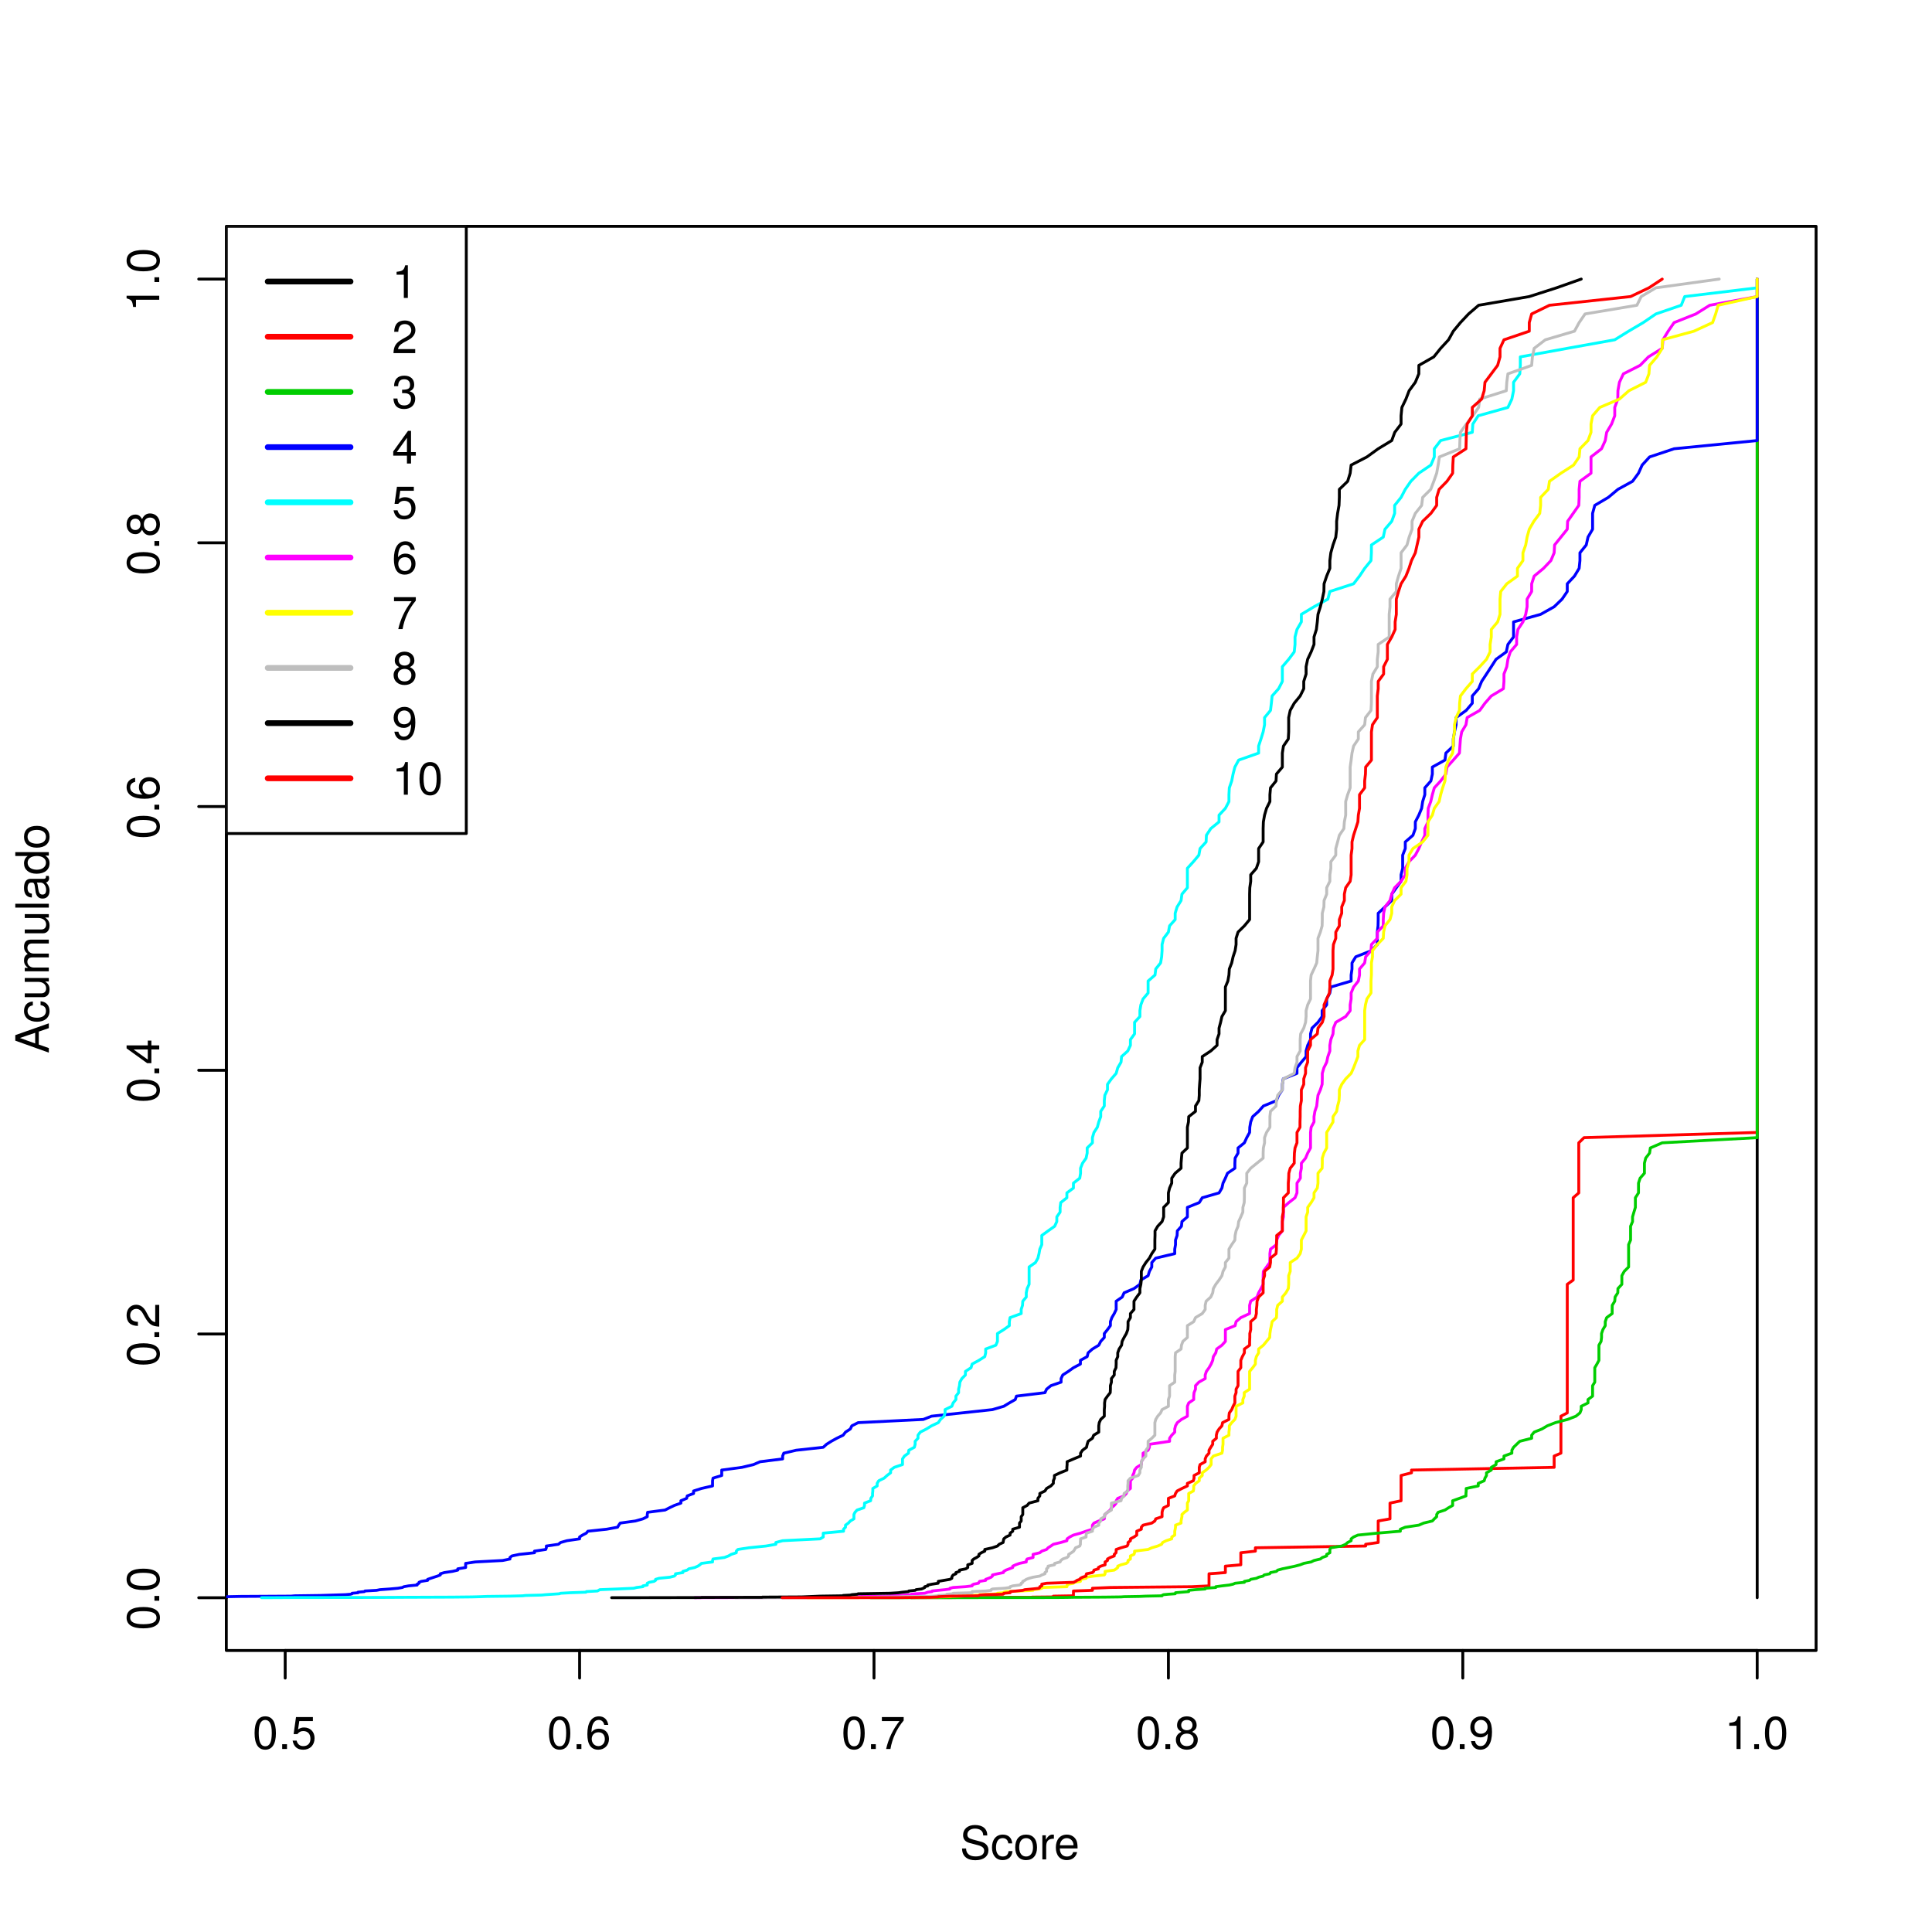 <?xml version="1.0" encoding="UTF-8"?>
<svg xmlns="http://www.w3.org/2000/svg" xmlns:xlink="http://www.w3.org/1999/xlink" width="504pt" height="504pt" viewBox="0 0 504 504" version="1.1">
<defs>
<g>
<symbol overflow="visible" id="glyph0-0">
<path style="stroke:none;" d=""/>
</symbol>
<symbol overflow="visible" id="glyph0-1">
<path style="stroke:none;" d="M 6.078 -4.094 C 6.078 -7.047 5.141 -8.516 3.297 -8.516 C 1.469 -8.516 0.516 -7.016 0.516 -4.156 C 0.516 -1.297 1.469 0.188 3.297 0.188 C 5.094 0.188 6.078 -1.297 6.078 -4.094 Z M 5 -4.188 C 5 -1.781 4.453 -0.703 3.281 -0.703 C 2.156 -0.703 1.594 -1.828 1.594 -4.156 C 1.594 -6.484 2.156 -7.578 3.297 -7.578 C 4.438 -7.578 5 -6.469 5 -4.188 Z M 5 -4.188 "/>
</symbol>
<symbol overflow="visible" id="glyph0-2">
<path style="stroke:none;" d="M 2.297 0 L 2.297 -1.25 L 1.047 -1.25 L 1.047 0 Z M 2.297 0 "/>
</symbol>
<symbol overflow="visible" id="glyph0-3">
<path style="stroke:none;" d="M 6.156 -2.812 C 6.156 -4.5 5.047 -5.609 3.406 -5.609 C 2.812 -5.609 2.328 -5.453 1.844 -5.094 L 2.172 -7.281 L 5.719 -7.281 L 5.719 -8.328 L 1.312 -8.328 L 0.688 -3.875 L 1.656 -3.875 C 2.141 -4.469 2.562 -4.672 3.219 -4.672 C 4.359 -4.672 5.078 -3.938 5.078 -2.672 C 5.078 -1.453 4.375 -0.75 3.219 -0.75 C 2.297 -0.75 1.734 -1.219 1.469 -2.188 L 0.422 -2.188 C 0.766 -0.484 1.734 0.188 3.234 0.188 C 4.953 0.188 6.156 -1.016 6.156 -2.812 Z M 6.156 -2.812 "/>
</symbol>
<symbol overflow="visible" id="glyph0-4">
<path style="stroke:none;" d="M 6.156 -2.641 C 6.156 -4.219 5.078 -5.297 3.547 -5.297 C 2.719 -5.297 2.047 -4.969 1.594 -4.344 C 1.609 -6.422 2.281 -7.578 3.484 -7.578 C 4.234 -7.578 4.75 -7.109 4.922 -6.281 L 5.969 -6.281 C 5.766 -7.688 4.859 -8.516 3.562 -8.516 C 1.578 -8.516 0.516 -6.844 0.516 -3.875 C 0.516 -1.219 1.422 0.188 3.375 0.188 C 4.984 0.188 6.156 -0.969 6.156 -2.641 Z M 5.078 -2.562 C 5.078 -1.484 4.359 -0.75 3.391 -0.75 C 2.406 -0.75 1.656 -1.531 1.656 -2.609 C 1.656 -3.672 2.375 -4.359 3.422 -4.359 C 4.438 -4.359 5.078 -3.703 5.078 -2.562 Z M 5.078 -2.562 "/>
</symbol>
<symbol overflow="visible" id="glyph0-5">
<path style="stroke:none;" d="M 6.234 -7.438 L 6.234 -8.328 L 0.547 -8.328 L 0.547 -7.281 L 5.141 -7.281 C 3.453 -5.141 2.25 -2.656 1.656 0 L 2.781 0 C 3.25 -2.75 4.453 -5.312 6.234 -7.438 Z M 6.234 -7.438 "/>
</symbol>
<symbol overflow="visible" id="glyph0-6">
<path style="stroke:none;" d="M 6.156 -2.406 C 6.156 -3.344 5.672 -4.016 4.688 -4.469 C 5.562 -5 5.859 -5.438 5.859 -6.234 C 5.859 -7.578 4.812 -8.516 3.297 -8.516 C 1.797 -8.516 0.75 -7.578 0.75 -6.234 C 0.75 -5.453 1.031 -5.016 1.891 -4.469 C 0.922 -4.016 0.438 -3.344 0.438 -2.406 C 0.438 -0.859 1.625 0.188 3.297 0.188 C 4.984 0.188 6.156 -0.859 6.156 -2.406 Z M 4.781 -6.219 C 4.781 -5.422 4.188 -4.891 3.297 -4.891 C 2.406 -4.891 1.828 -5.422 1.828 -6.234 C 1.828 -7.047 2.406 -7.578 3.297 -7.578 C 4.203 -7.578 4.781 -7.047 4.781 -6.219 Z M 5.078 -2.391 C 5.078 -1.375 4.359 -0.75 3.281 -0.75 C 2.25 -0.75 1.531 -1.391 1.531 -2.391 C 1.531 -3.391 2.25 -4.016 3.297 -4.016 C 4.359 -4.016 5.078 -3.391 5.078 -2.391 Z M 5.078 -2.391 "/>
</symbol>
<symbol overflow="visible" id="glyph0-7">
<path style="stroke:none;" d="M 6.109 -4.453 C 6.109 -7.109 5.188 -8.516 3.234 -8.516 C 1.625 -8.516 0.453 -7.359 0.453 -5.688 C 0.453 -4.109 1.531 -3.031 3.078 -3.031 C 3.875 -3.031 4.469 -3.328 5.016 -3.984 C 5 -1.906 4.328 -0.75 3.125 -0.75 C 2.375 -0.75 1.859 -1.219 1.688 -2.047 L 0.641 -2.047 C 0.844 -0.641 1.75 0.188 3.047 0.188 C 5.047 0.188 6.109 -1.516 6.109 -4.453 Z M 4.953 -5.719 C 4.953 -4.672 4.219 -3.969 3.188 -3.969 C 2.172 -3.969 1.531 -4.625 1.531 -5.766 C 1.531 -6.859 2.25 -7.578 3.234 -7.578 C 4.219 -7.578 4.953 -6.812 4.953 -5.719 Z M 4.953 -5.719 "/>
</symbol>
<symbol overflow="visible" id="glyph0-8">
<path style="stroke:none;" d="M 4.156 0 L 4.156 -8.516 L 3.469 -8.516 C 3.094 -7.203 2.859 -7.016 1.219 -6.812 L 1.219 -6.062 L 3.109 -6.062 L 3.109 0 Z M 4.156 0 "/>
</symbol>
<symbol overflow="visible" id="glyph0-9">
<path style="stroke:none;" d="M 7.453 -2.406 C 7.453 -3.484 6.781 -4.266 5.594 -4.594 L 3.391 -5.188 C 2.344 -5.453 1.953 -5.812 1.953 -6.484 C 1.953 -7.375 2.734 -8.031 3.906 -8.031 C 5.297 -8.031 6.094 -7.391 6.094 -6.25 L 7.156 -6.25 C 7.156 -7.969 5.969 -8.969 3.953 -8.969 C 2.031 -8.969 0.844 -7.906 0.844 -6.328 C 0.844 -5.25 1.406 -4.578 2.562 -4.281 L 4.734 -3.703 C 5.828 -3.422 6.344 -2.969 6.344 -2.297 C 6.344 -1.328 5.609 -0.766 4.109 -0.766 C 2.453 -0.766 1.625 -1.594 1.625 -2.844 L 0.578 -2.844 C 0.578 -0.781 1.969 0.219 4.031 0.219 C 6.25 0.219 7.453 -0.844 7.453 -2.406 Z M 7.453 -2.406 "/>
</symbol>
<symbol overflow="visible" id="glyph0-10">
<path style="stroke:none;" d="M 5.719 -2.156 L 4.719 -2.156 C 4.547 -1.156 4.031 -0.75 3.188 -0.75 C 2.078 -0.75 1.422 -1.594 1.422 -3.078 C 1.422 -4.656 2.062 -5.547 3.156 -5.547 C 4 -5.547 4.531 -5.047 4.641 -4.172 L 5.656 -4.172 C 5.531 -5.719 4.578 -6.469 3.172 -6.469 C 1.469 -6.469 0.375 -5.172 0.375 -3.078 C 0.375 -1.062 1.453 0.188 3.156 0.188 C 4.656 0.188 5.609 -0.719 5.719 -2.156 Z M 5.719 -2.156 "/>
</symbol>
<symbol overflow="visible" id="glyph0-11">
<path style="stroke:none;" d="M 6.125 -3.094 C 6.125 -5.266 5.078 -6.469 3.266 -6.469 C 1.5 -6.469 0.438 -5.25 0.438 -3.141 C 0.438 -1.031 1.484 0.188 3.281 0.188 C 5.047 0.188 6.125 -1.031 6.125 -3.094 Z M 5.078 -3.109 C 5.078 -1.625 4.375 -0.75 3.281 -0.75 C 2.156 -0.75 1.469 -1.625 1.469 -3.141 C 1.469 -4.656 2.156 -5.547 3.281 -5.547 C 4.406 -5.547 5.078 -4.672 5.078 -3.109 Z M 5.078 -3.109 "/>
</symbol>
<symbol overflow="visible" id="glyph0-12">
<path style="stroke:none;" d="M 3.859 -5.406 L 3.859 -6.438 C 3.688 -6.453 3.594 -6.469 3.469 -6.469 C 2.812 -6.469 2.328 -6.078 1.75 -5.141 L 1.75 -6.281 L 0.844 -6.281 L 0.844 0 L 1.844 0 L 1.844 -3.266 C 1.844 -4.688 2.297 -5.391 3.859 -5.406 Z M 3.859 -5.406 "/>
</symbol>
<symbol overflow="visible" id="glyph0-13">
<path style="stroke:none;" d="M 6.156 -2.859 C 6.156 -3.766 6.078 -4.344 5.906 -4.812 C 5.5 -5.844 4.531 -6.469 3.359 -6.469 C 1.609 -6.469 0.484 -5.172 0.484 -3.109 C 0.484 -1.047 1.578 0.188 3.344 0.188 C 4.781 0.188 5.766 -0.641 6.031 -1.906 L 5.016 -1.906 C 4.734 -1.078 4.172 -0.75 3.375 -0.75 C 2.328 -0.75 1.547 -1.422 1.531 -2.859 Z M 5.094 -3.75 C 5.094 -3.75 5.094 -3.703 5.078 -3.672 L 1.547 -3.672 C 1.625 -4.781 2.344 -5.547 3.344 -5.547 C 4.328 -5.547 5.094 -4.734 5.094 -3.75 Z M 5.094 -3.75 "/>
</symbol>
<symbol overflow="visible" id="glyph0-14">
<path style="stroke:none;" d="M 6.125 -6.016 C 6.125 -7.453 5.016 -8.516 3.406 -8.516 C 1.672 -8.516 0.656 -7.625 0.594 -5.562 L 1.656 -5.562 C 1.734 -6.984 2.328 -7.578 3.375 -7.578 C 4.328 -7.578 5.047 -6.906 5.047 -5.984 C 5.047 -5.312 4.656 -4.734 3.906 -4.312 L 2.797 -3.688 C 1.016 -2.672 0.5 -1.875 0.406 0 L 6.078 0 L 6.078 -1.047 L 1.594 -1.047 C 1.703 -1.734 2.094 -2.188 3.125 -2.797 L 4.328 -3.438 C 5.516 -4.078 6.125 -4.969 6.125 -6.016 Z M 6.125 -6.016 "/>
</symbol>
<symbol overflow="visible" id="glyph0-15">
<path style="stroke:none;" d="M 6.078 -2.469 C 6.078 -3.5 5.656 -4.109 4.625 -4.453 C 5.422 -4.766 5.812 -5.312 5.812 -6.172 C 5.812 -7.625 4.844 -8.516 3.234 -8.516 C 1.516 -8.516 0.594 -7.578 0.562 -5.766 L 1.625 -5.766 C 1.641 -7.016 2.156 -7.578 3.234 -7.578 C 4.172 -7.578 4.734 -7.031 4.734 -6.125 C 4.734 -5.219 4.344 -4.844 2.656 -4.844 L 2.656 -3.953 L 3.234 -3.953 C 4.391 -3.953 4.984 -3.406 4.984 -2.453 C 4.984 -1.391 4.328 -0.75 3.234 -0.75 C 2.078 -0.75 1.516 -1.328 1.438 -2.562 L 0.391 -2.562 C 0.516 -0.672 1.453 0.188 3.188 0.188 C 4.938 0.188 6.078 -0.859 6.078 -2.469 Z M 6.078 -2.469 "/>
</symbol>
<symbol overflow="visible" id="glyph0-16">
<path style="stroke:none;" d="M 6.234 -2.047 L 6.234 -2.984 L 4.984 -2.984 L 4.984 -8.516 L 4.203 -8.516 L 0.344 -3.156 L 0.344 -2.047 L 3.922 -2.047 L 3.922 0 L 4.984 0 L 4.984 -2.047 Z M 3.922 -2.984 L 1.266 -2.984 L 3.922 -6.703 Z M 3.922 -2.984 "/>
</symbol>
<symbol overflow="visible" id="glyph1-0">
<path style="stroke:none;" d=""/>
</symbol>
<symbol overflow="visible" id="glyph1-1">
<path style="stroke:none;" d="M -4.094 -6.078 C -7.047 -6.078 -8.516 -5.141 -8.516 -3.297 C -8.516 -1.469 -7.016 -0.516 -4.156 -0.516 C -1.297 -0.516 0.188 -1.469 0.188 -3.297 C 0.188 -5.094 -1.297 -6.078 -4.094 -6.078 Z M -4.188 -5 C -1.781 -5 -0.703 -4.453 -0.703 -3.281 C -0.703 -2.156 -1.828 -1.594 -4.156 -1.594 C -6.484 -1.594 -7.578 -2.156 -7.578 -3.297 C -7.578 -4.438 -6.469 -5 -4.188 -5 Z M -4.188 -5 "/>
</symbol>
<symbol overflow="visible" id="glyph1-2">
<path style="stroke:none;" d="M 0 -2.297 L -1.25 -2.297 L -1.25 -1.047 L 0 -1.047 Z M 0 -2.297 "/>
</symbol>
<symbol overflow="visible" id="glyph1-3">
<path style="stroke:none;" d="M -6.016 -6.125 C -7.453 -6.125 -8.516 -5.016 -8.516 -3.406 C -8.516 -1.672 -7.625 -0.656 -5.562 -0.594 L -5.562 -1.656 C -6.984 -1.734 -7.578 -2.328 -7.578 -3.375 C -7.578 -4.328 -6.906 -5.047 -5.984 -5.047 C -5.312 -5.047 -4.734 -4.656 -4.312 -3.906 L -3.688 -2.797 C -2.672 -1.016 -1.875 -0.5 0 -0.406 L 0 -6.078 L -1.047 -6.078 L -1.047 -1.594 C -1.734 -1.703 -2.188 -2.094 -2.797 -3.125 L -3.438 -4.328 C -4.078 -5.516 -4.969 -6.125 -6.016 -6.125 Z M -6.016 -6.125 "/>
</symbol>
<symbol overflow="visible" id="glyph1-4">
<path style="stroke:none;" d="M -2.047 -6.234 L -2.984 -6.234 L -2.984 -4.984 L -8.516 -4.984 L -8.516 -4.203 L -3.156 -0.344 L -2.047 -0.344 L -2.047 -3.922 L 0 -3.922 L 0 -4.984 L -2.047 -4.984 Z M -2.984 -3.922 L -2.984 -1.266 L -6.703 -3.922 Z M -2.984 -3.922 "/>
</symbol>
<symbol overflow="visible" id="glyph1-5">
<path style="stroke:none;" d="M -2.641 -6.156 C -4.219 -6.156 -5.297 -5.078 -5.297 -3.547 C -5.297 -2.719 -4.969 -2.047 -4.344 -1.594 C -6.422 -1.609 -7.578 -2.281 -7.578 -3.484 C -7.578 -4.234 -7.109 -4.75 -6.281 -4.922 L -6.281 -5.969 C -7.688 -5.766 -8.516 -4.859 -8.516 -3.562 C -8.516 -1.578 -6.844 -0.516 -3.875 -0.516 C -1.219 -0.516 0.188 -1.422 0.188 -3.375 C 0.188 -4.984 -0.969 -6.156 -2.641 -6.156 Z M -2.562 -5.078 C -1.484 -5.078 -0.75 -4.359 -0.75 -3.391 C -0.75 -2.406 -1.531 -1.656 -2.609 -1.656 C -3.672 -1.656 -4.359 -2.375 -4.359 -3.422 C -4.359 -4.438 -3.703 -5.078 -2.562 -5.078 Z M -2.562 -5.078 "/>
</symbol>
<symbol overflow="visible" id="glyph1-6">
<path style="stroke:none;" d="M -2.406 -6.156 C -3.344 -6.156 -4.016 -5.672 -4.469 -4.688 C -5 -5.562 -5.438 -5.859 -6.234 -5.859 C -7.578 -5.859 -8.516 -4.812 -8.516 -3.297 C -8.516 -1.797 -7.578 -0.75 -6.234 -0.75 C -5.453 -0.75 -5.016 -1.031 -4.469 -1.891 C -4.016 -0.922 -3.344 -0.438 -2.406 -0.438 C -0.859 -0.438 0.188 -1.625 0.188 -3.297 C 0.188 -4.984 -0.859 -6.156 -2.406 -6.156 Z M -6.219 -4.781 C -5.422 -4.781 -4.891 -4.188 -4.891 -3.297 C -4.891 -2.406 -5.422 -1.828 -6.234 -1.828 C -7.047 -1.828 -7.578 -2.406 -7.578 -3.297 C -7.578 -4.203 -7.047 -4.781 -6.219 -4.781 Z M -2.391 -5.078 C -1.375 -5.078 -0.75 -4.359 -0.75 -3.281 C -0.75 -2.25 -1.391 -1.531 -2.391 -1.531 C -3.391 -1.531 -4.016 -2.25 -4.016 -3.297 C -4.016 -4.359 -3.391 -5.078 -2.391 -5.078 Z M -2.391 -5.078 "/>
</symbol>
<symbol overflow="visible" id="glyph1-7">
<path style="stroke:none;" d="M 0 -4.156 L -8.516 -4.156 L -8.516 -3.469 C -7.203 -3.094 -7.016 -2.859 -6.812 -1.219 L -6.062 -1.219 L -6.062 -3.109 L 0 -3.109 Z M 0 -4.156 "/>
</symbol>
<symbol overflow="visible" id="glyph1-8">
<path style="stroke:none;" d="M 0 -7.844 L -8.75 -4.766 L -8.75 -3.328 L 0 -0.203 L 0 -1.391 L -2.625 -2.312 L -2.625 -5.688 L 0 -6.594 Z M -3.562 -5.375 L -3.562 -2.594 L -7.547 -4.031 Z M -3.562 -5.375 "/>
</symbol>
<symbol overflow="visible" id="glyph1-9">
<path style="stroke:none;" d="M -2.156 -5.719 L -2.156 -4.719 C -1.156 -4.547 -0.75 -4.031 -0.75 -3.188 C -0.75 -2.078 -1.594 -1.422 -3.078 -1.422 C -4.656 -1.422 -5.547 -2.062 -5.547 -3.156 C -5.547 -4 -5.047 -4.531 -4.172 -4.641 L -4.172 -5.656 C -5.719 -5.531 -6.469 -4.578 -6.469 -3.172 C -6.469 -1.469 -5.172 -0.375 -3.078 -0.375 C -1.062 -0.375 0.188 -1.453 0.188 -3.156 C 0.188 -4.656 -0.719 -5.609 -2.156 -5.719 Z M -2.156 -5.719 "/>
</symbol>
<symbol overflow="visible" id="glyph1-10">
<path style="stroke:none;" d="M 0 -5.781 L -6.281 -5.781 L -6.281 -4.781 L -2.812 -4.781 C -1.531 -4.781 -0.703 -4.109 -0.703 -3.078 C -0.703 -2.281 -1.172 -1.781 -1.938 -1.781 L -6.281 -1.781 L -6.281 -0.781 L -1.531 -0.781 C -0.484 -0.781 0.188 -1.562 0.188 -2.781 C 0.188 -3.703 -0.141 -4.297 -0.969 -4.891 L 0 -4.891 Z M 0 -5.781 "/>
</symbol>
<symbol overflow="visible" id="glyph1-11">
<path style="stroke:none;" d="M 0 -9.125 L -4.719 -9.125 C -5.844 -9.125 -6.469 -8.5 -6.469 -7.312 C -6.469 -6.484 -6.219 -5.969 -5.516 -5.391 C -6.188 -5.016 -6.469 -4.516 -6.469 -3.703 C -6.469 -2.859 -6.156 -2.297 -5.406 -1.766 L -6.281 -1.766 L -6.281 -0.859 L 0 -0.859 L 0 -1.844 L -3.953 -1.844 C -4.859 -1.844 -5.594 -2.516 -5.594 -3.328 C -5.594 -4.062 -5.141 -4.484 -4.328 -4.484 L 0 -4.484 L 0 -5.484 L -3.953 -5.484 C -4.859 -5.484 -5.594 -6.156 -5.594 -6.969 C -5.594 -7.703 -5.125 -8.125 -4.328 -8.125 L 0 -8.125 Z M 0 -9.125 "/>
</symbol>
<symbol overflow="visible" id="glyph1-12">
<path style="stroke:none;" d="M 0 -1.812 L -8.75 -1.812 L -8.75 -0.812 L 0 -0.812 Z M 0 -1.812 "/>
</symbol>
<symbol overflow="visible" id="glyph1-13">
<path style="stroke:none;" d="M -0.031 -6.422 L -0.781 -6.422 C -0.75 -6.312 -0.75 -6.266 -0.75 -6.203 C -0.75 -5.859 -0.938 -5.656 -1.25 -5.656 L -4.75 -5.656 C -5.875 -5.656 -6.469 -4.844 -6.469 -3.297 C -6.469 -1.781 -5.875 -0.844 -4.422 -0.781 L -4.422 -1.781 C -5.203 -1.875 -5.547 -2.328 -5.547 -3.266 C -5.547 -4.156 -5.203 -4.672 -4.609 -4.672 L -4.344 -4.672 C -3.922 -4.672 -3.75 -4.422 -3.641 -3.625 C -3.469 -2.203 -3.422 -1.984 -3.266 -1.609 C -2.969 -0.875 -2.406 -0.5 -1.625 -0.5 C -0.484 -0.5 0.188 -1.297 0.188 -2.562 C 0.188 -3.375 -0.156 -4.156 -0.75 -4.703 C -0.266 -4.812 0.078 -5.25 0.078 -5.734 C 0.078 -5.938 0.062 -6.094 -0.031 -6.422 Z M -2.172 -4.672 C -1.266 -4.672 -0.703 -3.75 -0.703 -2.781 C -0.703 -2 -0.969 -1.547 -1.656 -1.547 C -2.312 -1.547 -2.609 -1.984 -2.766 -3.062 C -2.906 -4.109 -2.953 -4.328 -3.109 -4.672 Z M -2.172 -4.672 "/>
</symbol>
<symbol overflow="visible" id="glyph1-14">
<path style="stroke:none;" d="M 0 -5.938 L -8.75 -5.938 L -8.75 -4.938 L -5.5 -4.938 C -6.125 -4.531 -6.469 -3.859 -6.469 -3.016 C -6.469 -1.375 -5.203 -0.312 -3.203 -0.312 C -1.078 -0.312 0.188 -1.359 0.188 -3.047 C 0.188 -3.906 -0.141 -4.516 -0.922 -5.047 L 0 -5.047 Z M -3.125 -4.938 C -1.672 -4.938 -0.75 -4.25 -0.75 -3.188 C -0.75 -2.094 -1.688 -1.359 -3.141 -1.359 C -4.609 -1.359 -5.531 -2.094 -5.531 -3.188 C -5.531 -4.266 -4.578 -4.938 -3.125 -4.938 Z M -3.125 -4.938 "/>
</symbol>
<symbol overflow="visible" id="glyph1-15">
<path style="stroke:none;" d="M -3.094 -6.125 C -5.266 -6.125 -6.469 -5.078 -6.469 -3.266 C -6.469 -1.5 -5.25 -0.438 -3.141 -0.438 C -1.031 -0.438 0.188 -1.484 0.188 -3.281 C 0.188 -5.047 -1.031 -6.125 -3.094 -6.125 Z M -3.109 -5.078 C -1.625 -5.078 -0.75 -4.375 -0.75 -3.281 C -0.75 -2.156 -1.625 -1.469 -3.141 -1.469 C -4.656 -1.469 -5.547 -2.156 -5.547 -3.281 C -5.547 -4.406 -4.672 -5.078 -3.109 -5.078 Z M -3.109 -5.078 "/>
</symbol>
</g>
<clipPath id="clip1">
  <path d="M 59.039 72 L 459 72 L 459 418 L 59.039 418 Z M 59.039 72 "/>
</clipPath>
<clipPath id="clip2">
  <path d="M 59.039 59.039 L 122 59.039 L 122 218 L 59.039 218 Z M 59.039 59.039 "/>
</clipPath>
<clipPath id="clip3">
  <path d="M 59.039 59.039 L 123 59.039 L 123 218 L 59.039 218 Z M 59.039 59.039 "/>
</clipPath>
</defs>
<g id="surface4">
<rect x="0" y="0" width="504" height="504" style="fill:rgb(100%,100%,100%);fill-opacity:1;stroke:none;"/>
<path style="fill:none;stroke-width:0.75;stroke-linecap:round;stroke-linejoin:round;stroke:rgb(0%,0%,0%);stroke-opacity:1;stroke-miterlimit:10;" d="M 74.398 430.559 L 458.398 430.559 "/>
<path style="fill:none;stroke-width:0.75;stroke-linecap:round;stroke-linejoin:round;stroke:rgb(0%,0%,0%);stroke-opacity:1;stroke-miterlimit:10;" d="M 74.398 430.559 L 74.398 437.762 "/>
<path style="fill:none;stroke-width:0.75;stroke-linecap:round;stroke-linejoin:round;stroke:rgb(0%,0%,0%);stroke-opacity:1;stroke-miterlimit:10;" d="M 151.199 430.559 L 151.199 437.762 "/>
<path style="fill:none;stroke-width:0.75;stroke-linecap:round;stroke-linejoin:round;stroke:rgb(0%,0%,0%);stroke-opacity:1;stroke-miterlimit:10;" d="M 228 430.559 L 228 437.762 "/>
<path style="fill:none;stroke-width:0.75;stroke-linecap:round;stroke-linejoin:round;stroke:rgb(0%,0%,0%);stroke-opacity:1;stroke-miterlimit:10;" d="M 304.801 430.559 L 304.801 437.762 "/>
<path style="fill:none;stroke-width:0.75;stroke-linecap:round;stroke-linejoin:round;stroke:rgb(0%,0%,0%);stroke-opacity:1;stroke-miterlimit:10;" d="M 381.602 430.559 L 381.602 437.762 "/>
<path style="fill:none;stroke-width:0.75;stroke-linecap:round;stroke-linejoin:round;stroke:rgb(0%,0%,0%);stroke-opacity:1;stroke-miterlimit:10;" d="M 458.398 430.559 L 458.398 437.762 "/>
<g style="fill:rgb(0%,0%,0%);fill-opacity:1;">
  <use xlink:href="#glyph0-1" x="65.898" y="456.257"/>
  <use xlink:href="#glyph0-2" x="72.57" y="456.257"/>
  <use xlink:href="#glyph0-3" x="75.906" y="456.257"/>
</g>
<g style="fill:rgb(0%,0%,0%);fill-opacity:1;">
  <use xlink:href="#glyph0-1" x="142.699" y="456.257"/>
  <use xlink:href="#glyph0-2" x="149.371" y="456.257"/>
  <use xlink:href="#glyph0-4" x="152.707" y="456.257"/>
</g>
<g style="fill:rgb(0%,0%,0%);fill-opacity:1;">
  <use xlink:href="#glyph0-1" x="219.5" y="456.257"/>
  <use xlink:href="#glyph0-2" x="226.172" y="456.257"/>
  <use xlink:href="#glyph0-5" x="229.508" y="456.257"/>
</g>
<g style="fill:rgb(0%,0%,0%);fill-opacity:1;">
  <use xlink:href="#glyph0-1" x="296.301" y="456.257"/>
  <use xlink:href="#glyph0-2" x="302.973" y="456.257"/>
  <use xlink:href="#glyph0-6" x="306.309" y="456.257"/>
</g>
<g style="fill:rgb(0%,0%,0%);fill-opacity:1;">
  <use xlink:href="#glyph0-1" x="373.102" y="456.257"/>
  <use xlink:href="#glyph0-2" x="379.773" y="456.257"/>
  <use xlink:href="#glyph0-7" x="383.109" y="456.257"/>
</g>
<g style="fill:rgb(0%,0%,0%);fill-opacity:1;">
  <use xlink:href="#glyph0-8" x="449.898" y="456.257"/>
  <use xlink:href="#glyph0-2" x="456.57" y="456.257"/>
  <use xlink:href="#glyph0-1" x="459.906" y="456.257"/>
</g>
<path style="fill:none;stroke-width:0.75;stroke-linecap:round;stroke-linejoin:round;stroke:rgb(0%,0%,0%);stroke-opacity:1;stroke-miterlimit:10;" d="M 59.039 416.801 L 59.039 72.801 "/>
<path style="fill:none;stroke-width:0.75;stroke-linecap:round;stroke-linejoin:round;stroke:rgb(0%,0%,0%);stroke-opacity:1;stroke-miterlimit:10;" d="M 59.039 416.801 L 51.84 416.801 "/>
<path style="fill:none;stroke-width:0.75;stroke-linecap:round;stroke-linejoin:round;stroke:rgb(0%,0%,0%);stroke-opacity:1;stroke-miterlimit:10;" d="M 59.039 348 L 51.84 348 "/>
<path style="fill:none;stroke-width:0.75;stroke-linecap:round;stroke-linejoin:round;stroke:rgb(0%,0%,0%);stroke-opacity:1;stroke-miterlimit:10;" d="M 59.039 279.199 L 51.84 279.199 "/>
<path style="fill:none;stroke-width:0.75;stroke-linecap:round;stroke-linejoin:round;stroke:rgb(0%,0%,0%);stroke-opacity:1;stroke-miterlimit:10;" d="M 59.039 210.398 L 51.84 210.398 "/>
<path style="fill:none;stroke-width:0.75;stroke-linecap:round;stroke-linejoin:round;stroke:rgb(0%,0%,0%);stroke-opacity:1;stroke-miterlimit:10;" d="M 59.039 141.602 L 51.84 141.602 "/>
<path style="fill:none;stroke-width:0.75;stroke-linecap:round;stroke-linejoin:round;stroke:rgb(0%,0%,0%);stroke-opacity:1;stroke-miterlimit:10;" d="M 59.039 72.801 L 51.84 72.801 "/>
<g style="fill:rgb(0%,0%,0%);fill-opacity:1;">
  <use xlink:href="#glyph1-1" x="41.538" y="425.301"/>
  <use xlink:href="#glyph1-2" x="41.538" y="418.629"/>
  <use xlink:href="#glyph1-1" x="41.538" y="415.293"/>
</g>
<g style="fill:rgb(0%,0%,0%);fill-opacity:1;">
  <use xlink:href="#glyph1-1" x="41.538" y="356.5"/>
  <use xlink:href="#glyph1-2" x="41.538" y="349.828"/>
  <use xlink:href="#glyph1-3" x="41.538" y="346.492"/>
</g>
<g style="fill:rgb(0%,0%,0%);fill-opacity:1;">
  <use xlink:href="#glyph1-1" x="41.538" y="287.699"/>
  <use xlink:href="#glyph1-2" x="41.538" y="281.027"/>
  <use xlink:href="#glyph1-4" x="41.538" y="277.691"/>
</g>
<g style="fill:rgb(0%,0%,0%);fill-opacity:1;">
  <use xlink:href="#glyph1-1" x="41.538" y="218.898"/>
  <use xlink:href="#glyph1-2" x="41.538" y="212.227"/>
  <use xlink:href="#glyph1-5" x="41.538" y="208.891"/>
</g>
<g style="fill:rgb(0%,0%,0%);fill-opacity:1;">
  <use xlink:href="#glyph1-1" x="41.538" y="150.102"/>
  <use xlink:href="#glyph1-2" x="41.538" y="143.43"/>
  <use xlink:href="#glyph1-6" x="41.538" y="140.094"/>
</g>
<g style="fill:rgb(0%,0%,0%);fill-opacity:1;">
  <use xlink:href="#glyph1-7" x="41.538" y="81.301"/>
  <use xlink:href="#glyph1-2" x="41.538" y="74.629"/>
  <use xlink:href="#glyph1-1" x="41.538" y="71.293"/>
</g>
<path style="fill:none;stroke-width:0.75;stroke-linecap:round;stroke-linejoin:round;stroke:rgb(0%,0%,0%);stroke-opacity:1;stroke-miterlimit:10;" d="M 59.039 430.559 L 473.762 430.559 L 473.762 59.039 L 59.039 59.039 L 59.039 430.559 "/>
<g style="fill:rgb(0%,0%,0%);fill-opacity:1;">
  <use xlink:href="#glyph0-9" x="250.398" y="485.058"/>
  <use xlink:href="#glyph0-10" x="258.402" y="485.058"/>
  <use xlink:href="#glyph0-11" x="264.402" y="485.058"/>
  <use xlink:href="#glyph0-12" x="271.074" y="485.058"/>
  <use xlink:href="#glyph0-13" x="274.95" y="485.058"/>
</g>
<g style="fill:rgb(0%,0%,0%);fill-opacity:1;">
  <use xlink:href="#glyph1-8" x="12.737" y="274.801"/>
  <use xlink:href="#glyph1-9" x="12.737" y="266.917"/>
  <use xlink:href="#glyph1-10" x="12.737" y="260.917"/>
  <use xlink:href="#glyph1-11" x="12.737" y="254.245"/>
  <use xlink:href="#glyph1-10" x="12.737" y="244.249"/>
  <use xlink:href="#glyph1-12" x="12.737" y="237.577"/>
  <use xlink:href="#glyph1-13" x="12.737" y="234.913"/>
  <use xlink:href="#glyph1-14" x="12.737" y="228.241"/>
  <use xlink:href="#glyph1-15" x="12.737" y="221.569"/>
</g>
<path style="fill:none;stroke-width:0.75;stroke-linecap:round;stroke-linejoin:round;stroke:rgb(0%,0%,0%);stroke-opacity:1;stroke-miterlimit:10;" d="M 458.398 416.793 L 458.398 72.801 "/>
<path style="fill:none;stroke-width:0.75;stroke-linecap:round;stroke-linejoin:round;stroke:rgb(100%,0%,0%);stroke-opacity:1;stroke-miterlimit:10;" d="M 237.711 416.793 L 237.711 416.777 L 249.367 416.754 L 249.367 416.723 L 269.238 416.688 L 269.238 416.641 L 274.785 416.586 L 274.785 416.383 L 280.027 416.297 L 280.027 415.039 L 284.98 414.871 L 284.98 414.324 L 289.672 414.125 L 310.852 413.922 L 315.395 413.707 L 315.395 410.551 L 319.664 410.238 L 319.664 408.562 L 323.691 408.207 L 323.691 405.066 L 327.492 404.641 L 327.492 403.766 L 356.254 403.312 L 356.254 402.855 L 359.531 402.391 L 359.531 396.777 L 362.605 396.223 L 362.605 392.113 L 365.496 391.496 L 365.496 384.906 L 368.219 384.207 L 368.219 383.496 L 405.434 382.781 L 405.434 379.84 L 407.199 379.086 L 407.199 369.441 L 408.852 368.586 L 408.852 335.039 L 410.398 333.922 L 410.398 312.457 L 411.855 311.191 L 411.855 298.125 L 413.223 296.777 L 458.398 295.422 L 458.398 72.801 "/>
<path style="fill:none;stroke-width:0.75;stroke-linecap:round;stroke-linejoin:round;stroke:rgb(0%,80.392%,0%);stroke-opacity:1;stroke-miterlimit:10;" d="M 227.129 416.793 L 244.723 416.777 L 275.129 416.754 L 278.316 416.723 L 280.027 416.688 L 288.078 416.641 L 292.441 416.586 L 293.238 416.527 L 297.367 416.457 L 298.918 416.383 L 303.148 416.297 L 303.148 416.207 L 303.285 416.105 L 303.562 416 L 304.801 415.887 L 306.566 415.766 L 306.656 415.633 L 306.656 415.496 L 308.332 415.352 L 310.098 415.199 L 310.098 414.871 L 311.863 414.695 L 314.398 414.516 L 314.398 414.324 L 317.16 414.125 L 317.16 413.922 L 318.762 413.707 L 320.691 413.484 L 321.672 413.258 L 322.203 413.02 L 324.621 412.777 L 324.621 412.527 L 325.984 412.266 L 326.27 412 L 327.75 411.727 L 328.336 411.445 L 329.516 411.152 L 329.77 410.855 L 331.227 410.551 L 331.434 410.238 L 332.98 409.922 L 333.309 409.594 L 334.527 409.258 L 336.18 408.914 L 337.832 408.562 L 339.176 408.207 L 340.109 407.84 L 342.035 407.465 L 342.785 407.086 L 344.438 406.695 L 344.945 406.301 L 346.09 405.898 L 346.09 405.484 L 346.918 405.066 L 346.918 404.207 L 347.172 403.766 L 350.012 403.312 L 351.047 402.855 L 351.562 402.391 L 352.469 401.922 L 352.469 401.441 L 353.109 400.953 L 354.234 400.457 L 359.305 399.953 L 365.309 399.445 L 365.309 398.926 L 366.594 398.398 L 370.125 397.867 L 371.387 397.324 L 373.656 396.777 L 374.168 396.223 L 374.785 395.656 L 374.785 395.086 L 375.168 394.508 L 376.945 393.922 L 377.883 393.324 L 378.953 392.723 L 378.953 391.496 L 380.719 390.871 L 382.426 390.238 L 382.426 389.602 L 382.484 388.953 L 382.484 388.297 L 385.625 387.633 L 385.625 386.965 L 387.176 386.285 L 387.379 385.602 L 387.781 384.906 L 387.781 384.207 L 389.031 383.496 L 389.031 382.781 L 390.27 382.059 L 390.301 381.324 L 392.336 380.586 L 392.336 379.84 L 394.398 379.086 L 394.398 378.324 L 394.84 377.555 L 395.641 376.777 L 396.465 375.992 L 399.562 375.199 L 399.562 374.398 L 400.219 373.594 L 402.246 372.777 L 403.641 371.953 L 405.754 371.125 L 408.945 370.285 L 411.109 369.441 L 412.156 368.586 L 412.496 367.727 L 412.496 366.855 L 414.262 365.98 L 414.262 365.098 L 415.457 364.207 L 415.457 361.484 L 416.027 360.562 L 416.027 356.801 L 416.594 355.84 L 417.109 354.871 L 417.109 350.926 L 417.672 349.922 L 417.793 348.906 L 417.793 347.887 L 418.141 346.855 L 418.762 345.82 L 418.762 344.777 L 419.129 343.727 L 420.566 342.668 L 420.566 341.602 L 420.582 340.527 L 421.238 339.445 L 421.324 338.355 L 422.035 337.258 L 422.066 336.152 L 423.09 335.039 L 423.09 332.793 L 423.715 331.656 L 424.855 330.516 L 424.855 324.688 L 425.367 323.496 L 425.367 319.887 L 425.883 318.668 L 425.883 317.441 L 426.242 316.207 L 426.621 314.965 L 426.621 312.457 L 427.434 311.191 L 427.434 308.641 L 427.855 307.352 L 428.98 306.059 L 428.98 303.445 L 429.309 302.125 L 430.324 300.801 L 430.527 299.465 L 433.625 298.125 L 458.398 296.777 L 458.398 72.801 "/>
<g clip-path="url(#clip1)" clip-rule="nonzero">
<path style="fill:none;stroke-width:0.75;stroke-linecap:round;stroke-linejoin:round;stroke:rgb(0%,0%,100%);stroke-opacity:1;stroke-miterlimit:10;" d="M 6.426 416.793 L 7.492 416.777 L 13.488 416.754 L 25.848 416.723 L 35.129 416.688 L 46.762 416.641 L 55.863 416.586 L 59.395 416.527 L 62.762 416.457 L 75.949 416.383 L 76.879 416.297 L 83.484 416.207 L 86.785 416.105 L 90.09 416 L 91.434 415.887 L 91.855 415.766 L 91.855 415.633 L 93.395 415.496 L 93.395 415.352 L 95.047 415.199 L 95.207 415.039 L 98.234 414.871 L 99.129 414.695 L 101.652 414.516 L 103.82 414.324 L 104.953 414.125 L 105.367 413.922 L 106.559 413.707 L 108.828 413.484 L 108.828 413.258 L 109.309 413.02 L 109.309 412.777 L 109.91 412.527 L 111.562 412.266 L 111.562 412 L 112.359 411.727 L 113.215 411.445 L 114.125 411.152 L 114.863 410.855 L 114.863 410.551 L 115.891 410.238 L 118.035 409.922 L 119.422 409.594 L 119.422 409.258 L 121.473 408.914 L 121.473 407.84 L 123.949 407.465 L 131.129 407.086 L 133.031 406.695 L 133.039 406.301 L 133.543 405.898 L 135.492 405.484 L 139.434 405.066 L 139.434 404.641 L 142.371 404.207 L 142.527 403.766 L 142.527 403.312 L 145.672 402.855 L 146.246 402.391 L 147.898 401.922 L 151.199 401.441 L 151.199 400.953 L 151.957 400.457 L 152.945 399.953 L 153.367 399.445 L 158.262 398.926 L 161.109 398.398 L 161.414 397.867 L 161.793 397.324 L 165.754 396.777 L 167.715 396.223 L 168.852 395.656 L 168.852 395.086 L 168.945 394.508 L 173.496 393.922 L 174.656 393.324 L 175.918 392.723 L 177.625 392.113 L 177.625 391.496 L 179.129 390.871 L 179.277 390.238 L 180.93 389.602 L 180.93 388.953 L 182.98 388.297 L 185.883 387.633 L 185.883 386.285 L 186.008 385.602 L 188.277 384.906 L 188.277 383.496 L 193.574 382.781 L 196.582 382.059 L 198.27 381.324 L 204.164 380.586 L 204.164 379.84 L 204.465 379.086 L 207.695 378.324 L 214.758 377.555 L 215.613 376.777 L 216.852 375.992 L 218.289 375.199 L 219.949 374.398 L 220.566 373.594 L 221.82 372.777 L 222.219 371.953 L 223.871 371.125 L 240.863 370.285 L 243.008 369.441 L 250.918 368.586 L 258.898 367.727 L 261.859 366.855 L 263.305 365.98 L 264.852 365.098 L 265.16 364.207 L 272.594 363.309 L 273.02 362.398 L 274.141 361.484 L 276.805 360.562 L 276.805 359.633 L 277.238 358.695 L 278.695 357.754 L 280.027 356.801 L 281.848 355.84 L 281.848 354.871 L 283.613 353.898 L 283.855 352.914 L 284.98 351.922 L 286.633 350.926 L 287.145 349.922 L 288.078 348.906 L 288.078 347.887 L 288.91 346.855 L 289.672 345.82 L 289.672 344.777 L 290.047 343.727 L 290.676 342.668 L 291.176 341.602 L 291.176 339.445 L 292.754 338.355 L 293.238 337.258 L 295.82 336.152 L 297.367 335.039 L 297.613 333.922 L 299.504 332.793 L 299.844 331.656 L 300.465 330.516 L 300.465 329.363 L 301.496 328.207 L 306.453 327.039 L 306.453 325.867 L 306.656 324.688 L 306.656 323.496 L 307.07 322.301 L 307.129 321.098 L 308.207 319.887 L 308.332 318.668 L 309.754 317.441 L 309.754 314.965 L 312.852 313.715 L 313.629 312.457 L 318.012 311.191 L 318.762 309.922 L 319.047 308.641 L 319.664 307.352 L 320.219 306.059 L 322.141 304.754 L 322.141 303.445 L 322.203 302.125 L 322.969 300.801 L 322.969 299.465 L 324.621 298.125 L 325.238 296.777 L 325.984 295.422 L 326.035 294.059 L 326.27 292.688 L 326.785 291.309 L 328.336 289.922 L 329.574 288.527 L 332.98 287.125 L 333.551 285.715 L 334.527 284.297 L 334.527 282.871 L 334.762 281.441 L 338.344 280 L 338.344 278.551 L 339.484 277.098 L 340.723 275.633 L 340.723 274.164 L 341.137 272.688 L 341.875 271.199 L 341.875 269.707 L 342.27 268.207 L 343.82 266.695 L 344.902 265.18 L 344.902 263.656 L 346.09 262.125 L 346.09 260.586 L 346.918 259.039 L 347.172 257.484 L 352.469 255.922 L 352.469 254.355 L 352.695 252.777 L 352.695 251.191 L 353.672 249.602 L 357.754 248 L 359.305 246.391 L 359.305 243.152 L 359.492 241.523 L 359.531 239.887 L 359.531 238.238 L 361.297 236.586 L 363.062 234.926 L 363.062 233.258 L 364.258 231.582 L 365.496 229.898 L 365.496 228.207 L 365.91 226.508 L 365.91 223.086 L 366.594 221.363 L 366.594 219.633 L 368.594 217.898 L 369.215 216.152 L 369.215 214.398 L 370.125 212.641 L 370.863 210.871 L 371.129 209.098 L 371.691 207.312 L 371.691 205.523 L 373.277 203.727 L 373.656 201.922 L 373.656 200.105 L 376.945 198.285 L 377.188 196.457 L 379.121 194.621 L 379.121 192.777 L 379.434 190.926 L 379.855 189.066 L 379.855 187.199 L 382.484 185.324 L 384.078 183.445 L 384.078 181.555 L 385.73 179.656 L 386.52 177.754 L 387.781 175.84 L 389.031 173.922 L 390.27 171.992 L 392.945 170.059 L 393.367 168.113 L 394.84 166.164 L 394.84 162.238 L 401.902 160.266 L 405.434 158.285 L 407.492 156.297 L 408.852 154.301 L 408.852 152.297 L 410.73 150.285 L 411.949 148.266 L 412.156 146.238 L 412.156 144.207 L 413.805 142.164 L 414.262 140.113 L 415.457 138.059 L 415.457 133.922 L 416.027 131.84 L 419.559 129.754 L 422.066 127.656 L 425.883 125.555 L 427.434 123.445 L 428.387 121.324 L 430.324 119.199 L 436.723 117.066 L 458.398 114.926 L 458.398 72.801 "/>
</g>
<path style="fill:none;stroke-width:0.75;stroke-linecap:round;stroke-linejoin:round;stroke:rgb(0%,100%,100%);stroke-opacity:1;stroke-miterlimit:10;" d="M 68.219 416.793 L 72.508 416.777 L 75.949 416.754 L 99.176 416.723 L 105.367 416.688 L 117.906 416.641 L 123.121 416.586 L 125.309 416.527 L 127.047 416.457 L 133.039 416.383 L 136.336 416.297 L 137.074 416.207 L 141.309 416.105 L 142.371 416 L 144.137 415.887 L 145.902 415.766 L 146.246 415.633 L 148.723 415.496 L 152.852 415.352 L 152.965 415.199 L 155.855 415.039 L 156.156 414.871 L 156.465 414.695 L 161.109 414.516 L 165.324 414.324 L 166.066 414.125 L 167.715 413.922 L 167.715 413.707 L 168.852 413.484 L 168.852 413.258 L 168.855 413.02 L 169.367 412.777 L 170.621 412.527 L 171.02 412.266 L 171.02 412 L 171.949 411.727 L 174.762 411.445 L 175.918 411.152 L 176.219 410.855 L 176.219 410.551 L 178.141 410.238 L 178.141 409.922 L 179.277 409.594 L 179.691 409.258 L 181.238 408.914 L 182.035 408.562 L 182.582 408.207 L 182.98 407.84 L 185.883 407.465 L 185.883 407.086 L 186.008 406.695 L 188.98 406.301 L 190.043 405.898 L 190.762 405.484 L 192.078 405.066 L 192.078 404.641 L 192.492 404.207 L 195.34 403.766 L 199.82 403.312 L 202.398 402.855 L 202.398 402.391 L 204.164 401.922 L 213.961 401.441 L 214.758 400.953 L 214.758 399.953 L 220.055 399.445 L 220.055 398.926 L 220.566 398.398 L 220.566 397.867 L 221.309 397.324 L 221.82 396.777 L 222.762 396.223 L 222.762 395.086 L 223.047 394.508 L 223.586 393.922 L 225.352 393.324 L 225.523 392.723 L 225.523 392.113 L 227.117 391.496 L 227.176 390.871 L 227.621 390.238 L 227.621 389.602 L 227.691 388.953 L 227.691 388.297 L 228.824 387.633 L 228.824 386.965 L 229.238 386.285 L 230.648 385.602 L 231.406 384.906 L 232.336 384.207 L 232.336 383.496 L 233.297 382.781 L 235.434 382.059 L 235.434 380.586 L 235.945 379.84 L 236.98 379.086 L 237.082 378.324 L 238.527 377.555 L 238.734 376.777 L 238.734 375.992 L 239.477 375.199 L 239.477 374.398 L 240.078 373.594 L 241.672 372.777 L 243.008 371.953 L 244.773 371.125 L 245.344 370.285 L 246.27 369.441 L 246.539 368.586 L 246.539 367.727 L 248.305 366.855 L 248.645 365.98 L 249.367 365.098 L 249.367 364.207 L 250.07 363.309 L 250.07 362.398 L 250.297 361.484 L 250.398 360.562 L 250.918 359.633 L 251.836 358.695 L 251.855 357.754 L 253.309 356.801 L 253.602 355.84 L 255.367 354.871 L 256.902 353.898 L 257.133 352.914 L 257.133 351.922 L 259.781 350.926 L 260.207 349.922 L 260.207 347.887 L 261.859 346.855 L 263.305 345.82 L 263.305 344.777 L 263.492 343.727 L 266.398 342.668 L 266.398 341.602 L 266.742 340.527 L 266.812 339.445 L 267.723 338.355 L 267.723 337.258 L 267.949 336.152 L 268.465 335.039 L 268.465 330.516 L 270.117 329.363 L 270.762 328.207 L 271.047 327.039 L 271.254 325.867 L 271.77 324.688 L 271.77 322.301 L 273.418 321.098 L 275.129 319.887 L 275.691 318.668 L 275.691 317.441 L 276.551 316.207 L 276.551 314.965 L 276.723 313.715 L 278.316 312.457 L 278.316 311.191 L 280.027 309.922 L 280.027 308.641 L 281.676 307.352 L 281.883 306.059 L 281.883 304.754 L 282.398 303.445 L 283.328 302.125 L 283.613 300.801 L 283.613 299.465 L 284.98 298.125 L 284.98 296.777 L 285.379 295.422 L 286.262 294.059 L 286.633 292.688 L 287.145 291.309 L 287.145 289.922 L 288.078 288.527 L 288.078 287.125 L 288.219 285.715 L 288.91 284.297 L 288.91 282.871 L 289.934 281.441 L 291.176 280 L 291.586 278.551 L 292.441 277.098 L 292.582 275.633 L 294.207 274.164 L 294.891 272.688 L 294.891 271.199 L 295.973 269.707 L 295.973 266.695 L 297.367 265.18 L 297.367 263.656 L 297.613 262.125 L 298.195 260.586 L 299.504 259.039 L 299.504 255.922 L 301.309 254.355 L 301.496 252.777 L 302.762 251.191 L 303.035 249.602 L 303.148 248 L 303.148 246.391 L 303.562 244.777 L 304.801 243.152 L 305.109 241.523 L 306.566 239.887 L 306.566 238.238 L 307.07 236.586 L 308.102 234.926 L 308.332 233.258 L 309.754 231.582 L 309.754 226.508 L 311.305 224.801 L 312.746 223.086 L 313.059 221.363 L 314.637 219.633 L 314.711 217.898 L 315.855 216.152 L 318.012 214.398 L 318.012 212.641 L 319.664 210.871 L 320.594 209.098 L 320.594 207.312 L 320.691 205.523 L 321.316 203.727 L 321.672 201.922 L 322.141 200.105 L 323.129 198.285 L 328.336 196.457 L 328.336 194.621 L 328.945 192.777 L 329.516 190.926 L 329.883 189.066 L 329.883 187.199 L 331.434 185.324 L 331.66 183.445 L 331.855 181.555 L 333.551 179.656 L 334.527 177.754 L 334.527 173.922 L 336.18 171.992 L 337.625 170.059 L 337.832 168.113 L 337.832 166.164 L 338.344 164.207 L 339.484 162.238 L 339.484 160.266 L 342.785 158.285 L 346.398 156.297 L 346.918 154.301 L 353.109 152.297 L 354.656 150.285 L 356 148.266 L 357.652 146.238 L 357.754 144.207 L 357.766 142.164 L 360.852 140.113 L 361.297 138.059 L 363.062 135.992 L 363.82 133.922 L 363.82 131.84 L 365.496 129.754 L 366.594 127.656 L 368.047 125.555 L 370.125 123.445 L 373.277 121.324 L 374.168 119.199 L 374.168 117.066 L 375.82 114.926 L 384.078 112.777 L 384.219 110.621 L 385.625 108.457 L 393.367 106.285 L 394.398 104.105 L 394.84 101.922 L 394.84 99.727 L 396.465 97.523 L 396.605 95.312 L 396.605 93.098 L 408.852 90.871 L 421.238 88.641 L 424.855 86.398 L 428.672 84.152 L 431.973 81.898 L 438.582 79.633 L 439.492 77.363 L 458.398 75.086 L 458.398 72.801 "/>
<path style="fill:none;stroke-width:0.75;stroke-linecap:round;stroke-linejoin:round;stroke:rgb(100%,0%,100%);stroke-opacity:1;stroke-miterlimit:10;" d="M 181.238 416.793 L 184.23 416.777 L 200.75 416.754 L 210.656 416.723 L 214.758 416.688 L 215.305 416.641 L 216.945 416.586 L 222.219 416.527 L 226.141 416.457 L 230.648 416.383 L 232.336 416.297 L 234.18 416.207 L 235.945 416.105 L 237.711 416 L 237.711 415.887 L 238.734 415.766 L 241.242 415.633 L 241.625 415.496 L 242.039 415.352 L 243.129 415.199 L 243.176 415.039 L 244.723 414.871 L 246.539 414.695 L 247.82 414.516 L 247.82 414.324 L 248.645 414.125 L 251.836 413.922 L 253.602 413.707 L 253.602 413.484 L 254.012 413.258 L 255.25 413.02 L 255.367 412.777 L 255.562 412.527 L 257.133 412.266 L 257.133 412 L 257.887 411.727 L 258.555 411.445 L 258.898 411.152 L 258.898 410.855 L 260.207 410.551 L 261.754 410.238 L 261.859 409.922 L 262.426 409.594 L 263.305 409.258 L 264.191 408.914 L 264.191 408.562 L 264.945 408.207 L 265.957 407.84 L 267.723 407.465 L 267.723 407.086 L 267.949 406.695 L 269.496 406.301 L 269.496 405.484 L 271.254 405.066 L 271.77 404.641 L 273.02 404.207 L 273.418 403.766 L 274.141 403.312 L 274.785 402.855 L 276.723 402.391 L 278.316 401.922 L 278.375 401.441 L 279.062 400.953 L 280.027 400.457 L 281.848 399.953 L 283.328 399.445 L 284.98 398.926 L 284.98 397.867 L 285.379 397.324 L 286.633 396.777 L 288.078 396.223 L 288.152 395.656 L 288.219 395.086 L 288.91 394.508 L 289.625 393.922 L 289.934 393.324 L 290.676 392.723 L 291.176 392.113 L 291.176 391.496 L 291.586 390.871 L 293.238 390.238 L 293.828 389.602 L 294.035 388.953 L 294.891 388.297 L 294.891 386.285 L 295.492 385.602 L 295.492 384.906 L 295.82 384.207 L 295.973 383.496 L 296.543 382.781 L 297.738 382.059 L 297.738 381.324 L 298.195 380.586 L 298.195 379.086 L 299.504 378.324 L 299.844 377.555 L 299.844 376.777 L 305.109 375.992 L 305.109 375.199 L 305.672 374.398 L 306.453 373.594 L 306.453 372.777 L 306.656 371.953 L 307.129 371.125 L 308.207 370.285 L 309.754 369.441 L 309.754 366.855 L 310.098 365.98 L 311.406 365.098 L 311.406 364.207 L 311.492 363.309 L 311.863 362.398 L 311.863 361.484 L 312.746 360.562 L 314.398 359.633 L 314.398 358.695 L 314.711 357.754 L 315.395 356.801 L 315.949 355.84 L 316.359 354.871 L 316.527 353.898 L 317.16 352.914 L 317.395 351.922 L 318.762 350.926 L 319.664 349.922 L 319.664 346.855 L 322.203 345.82 L 322.457 344.777 L 323.691 343.727 L 325.984 342.668 L 325.984 340.527 L 326.27 339.445 L 327.922 338.355 L 328.336 337.258 L 328.945 336.152 L 329.516 335.039 L 329.516 332.793 L 329.574 331.656 L 330.398 330.516 L 331.227 329.363 L 331.281 328.207 L 331.281 327.039 L 331.434 325.867 L 332.98 324.688 L 333.047 323.496 L 333.551 322.301 L 334.527 321.098 L 334.527 318.668 L 334.812 317.441 L 334.812 314.965 L 336.219 313.715 L 337.832 312.457 L 338.344 311.191 L 338.344 308.641 L 339.227 307.352 L 339.227 306.059 L 339.484 304.754 L 339.484 303.445 L 340.582 302.125 L 341.137 300.801 L 341.875 299.465 L 341.875 295.422 L 342.035 294.059 L 342.785 292.688 L 342.785 291.309 L 343.012 289.922 L 343.492 288.527 L 343.641 287.125 L 343.82 285.715 L 344.438 284.297 L 344.902 282.871 L 344.945 281.441 L 344.945 280 L 345.367 278.551 L 346.09 277.098 L 346.398 275.633 L 346.918 274.164 L 346.918 272.688 L 347.172 271.199 L 347.742 269.707 L 347.855 268.207 L 348.465 266.695 L 351.047 265.18 L 352.219 263.656 L 352.219 262.125 L 352.469 260.586 L 352.469 259.039 L 353.109 257.484 L 354.348 255.922 L 354.656 254.355 L 354.656 252.777 L 356 251.191 L 356.254 249.602 L 357.652 248 L 357.766 246.391 L 359.305 244.777 L 359.305 243.152 L 360.852 241.523 L 360.852 239.887 L 360.945 238.238 L 361.297 236.586 L 362.605 234.926 L 363.062 233.258 L 363.82 231.582 L 365.496 229.898 L 366.594 228.207 L 366.594 226.508 L 367.562 224.801 L 369.215 223.086 L 370.125 221.363 L 370.863 219.633 L 371.691 217.898 L 371.691 216.152 L 372.516 214.398 L 372.516 212.641 L 372.582 210.871 L 373.238 209.098 L 373.656 207.312 L 374.168 205.523 L 375.82 203.727 L 377.188 201.922 L 377.473 200.105 L 379.121 198.285 L 380.719 196.457 L 380.844 194.621 L 380.98 192.777 L 381.309 190.926 L 382.426 189.066 L 382.734 187.199 L 386.016 185.324 L 387.379 183.445 L 389.031 181.555 L 392.191 179.656 L 392.336 177.754 L 392.336 175.84 L 393.074 173.922 L 393.367 171.992 L 393.988 170.059 L 395.641 168.113 L 395.641 166.164 L 395.977 164.207 L 397.289 162.238 L 398.012 160.266 L 398.371 158.285 L 398.371 156.297 L 399.562 154.301 L 399.562 152.297 L 400.219 150.285 L 402.656 148.266 L 404.582 146.238 L 405.434 144.207 L 405.547 142.164 L 407.199 140.113 L 408.852 138.059 L 408.945 135.992 L 410.398 133.922 L 411.855 131.84 L 411.949 129.754 L 411.949 127.656 L 412.156 125.555 L 415.047 123.445 L 415.047 119.199 L 417.793 117.066 L 418.762 114.926 L 419.129 112.777 L 420.414 110.621 L 421.238 108.457 L 421.238 106.285 L 422.035 104.105 L 422.066 101.922 L 422.461 99.727 L 423.492 97.523 L 427.855 95.312 L 430.027 93.098 L 433.625 90.871 L 433.809 88.641 L 435.176 86.398 L 436.723 84.152 L 442.398 81.898 L 446.012 79.633 L 458.398 77.363 L 458.398 72.801 "/>
<path style="fill:none;stroke-width:0.75;stroke-linecap:round;stroke-linejoin:round;stroke:rgb(100%,100%,0%);stroke-opacity:1;stroke-miterlimit:10;" d="M 210.656 416.793 L 212.992 416.777 L 225.523 416.754 L 225.523 416.723 L 234.18 416.688 L 243.008 416.641 L 244.723 416.586 L 247.82 416.527 L 248.43 416.457 L 250.297 416.383 L 252.465 416.297 L 253.309 416.207 L 255.367 416.105 L 255.562 416 L 258.656 415.887 L 260.207 415.766 L 260.207 415.633 L 261.672 415.496 L 261.859 415.352 L 262.426 415.199 L 266.398 415.039 L 269.488 414.871 L 269.496 414.695 L 271.129 414.516 L 271.77 414.324 L 271.77 414.125 L 278.316 413.922 L 278.375 413.707 L 278.375 413.484 L 278.785 413.258 L 280.027 413.02 L 280.336 412.777 L 281.848 412.527 L 281.883 412.266 L 281.883 412 L 283.328 411.727 L 283.328 411.445 L 285.309 411.152 L 288.078 410.855 L 288.285 410.551 L 288.285 409.922 L 290.676 409.594 L 291.176 409.258 L 291.586 408.914 L 291.586 408.562 L 292.441 408.207 L 293.828 407.84 L 294.27 407.465 L 294.27 407.086 L 294.891 406.695 L 294.891 405.898 L 295.82 405.484 L 295.973 405.066 L 295.973 404.641 L 299.504 404.207 L 300.465 403.766 L 302.012 403.312 L 303.035 402.855 L 303.285 402.391 L 304.219 401.922 L 305.672 401.441 L 305.672 400.953 L 306.453 400.457 L 306.453 399.445 L 306.566 398.926 L 306.656 398.398 L 306.656 397.867 L 308.102 397.324 L 308.102 396.777 L 308.207 396.223 L 308.332 395.656 L 308.332 395.086 L 308.961 394.508 L 309.754 393.922 L 309.754 392.113 L 310.098 391.496 L 310.098 389.602 L 311.305 388.953 L 311.406 388.297 L 311.406 387.633 L 311.918 386.965 L 312.852 386.285 L 312.852 385.602 L 313.629 384.906 L 313.629 384.207 L 314.637 383.496 L 315.395 382.781 L 315.949 382.059 L 315.949 380.586 L 316.527 379.84 L 318.762 379.086 L 318.926 378.324 L 318.926 377.555 L 319.047 376.777 L 319.047 375.199 L 320.594 374.398 L 320.594 373.594 L 320.691 372.777 L 320.691 371.953 L 321.316 371.125 L 322.141 370.285 L 322.457 369.441 L 322.457 366.855 L 324.219 365.98 L 324.219 365.098 L 324.582 364.207 L 324.582 363.309 L 325.984 362.398 L 325.984 357.754 L 326.785 356.801 L 327.492 355.84 L 327.492 354.871 L 327.75 353.898 L 328.336 352.914 L 328.336 351.922 L 329.574 350.926 L 330.398 349.922 L 331.227 348.906 L 331.281 347.887 L 331.434 346.855 L 331.66 345.82 L 331.855 344.777 L 332.98 343.727 L 333.047 342.668 L 333.047 341.602 L 333.309 340.527 L 334.527 339.445 L 334.527 338.355 L 335.445 337.258 L 336.078 336.152 L 336.18 335.039 L 336.18 332.793 L 336.578 331.656 L 336.578 329.363 L 338.344 328.207 L 339.176 327.039 L 339.484 325.867 L 339.484 323.496 L 340.109 322.301 L 340.723 321.098 L 340.723 317.441 L 341.137 316.207 L 341.137 314.965 L 342.035 313.715 L 342.785 312.457 L 342.785 311.191 L 343.641 309.922 L 343.82 308.641 L 343.82 306.059 L 344.902 304.754 L 344.945 303.445 L 344.945 302.125 L 345.367 300.801 L 346.09 299.465 L 346.09 295.422 L 346.918 294.059 L 347.742 292.688 L 347.742 291.309 L 348.688 289.922 L 348.938 288.527 L 349.309 287.125 L 349.395 285.715 L 349.395 284.297 L 350.012 282.871 L 351.047 281.441 L 352.469 280 L 353.109 278.551 L 353.672 277.098 L 354.234 275.633 L 354.234 274.164 L 354.656 272.688 L 356 271.199 L 356 263.656 L 356.207 262.125 L 356.582 260.586 L 357.652 259.039 L 357.652 255.922 L 357.754 254.355 L 357.766 252.777 L 357.766 251.191 L 358.035 249.602 L 358.035 248 L 359.305 246.391 L 360.852 244.777 L 360.945 243.152 L 361.297 241.523 L 362.605 239.887 L 363.062 238.238 L 363.062 236.586 L 363.82 234.926 L 365.496 233.258 L 365.496 231.582 L 366.762 229.898 L 367.047 228.207 L 367.047 226.508 L 367.562 224.801 L 367.562 223.086 L 368.594 221.363 L 371.129 219.633 L 372.516 217.898 L 372.516 214.398 L 373.656 212.641 L 374.168 210.871 L 375.422 209.098 L 375.82 207.312 L 376.336 205.523 L 376.945 203.727 L 377.059 201.922 L 377.188 200.105 L 377.883 198.285 L 378.953 196.457 L 379.121 194.621 L 379.121 192.777 L 379.434 190.926 L 379.434 189.066 L 379.855 187.199 L 380.719 185.324 L 380.773 183.445 L 380.98 181.555 L 382.426 179.656 L 384.078 177.754 L 384.078 175.84 L 386.016 173.922 L 387.781 171.992 L 388.723 170.059 L 388.723 168.113 L 389.031 166.164 L 389.031 164.207 L 390.684 162.238 L 391.309 160.266 L 391.309 156.297 L 391.492 154.301 L 393.074 152.297 L 395.855 150.285 L 395.855 148.266 L 397.289 146.238 L 397.289 144.207 L 398.012 142.164 L 398.371 140.113 L 398.941 138.059 L 400.137 135.992 L 401.672 133.922 L 401.902 131.84 L 401.902 129.754 L 403.898 127.656 L 404.207 125.555 L 407.199 123.445 L 410.504 121.324 L 411.949 119.199 L 412.156 117.066 L 414.262 114.926 L 415.047 112.777 L 415.047 110.621 L 415.457 108.457 L 417.332 106.285 L 422.461 104.105 L 424.945 101.922 L 429.309 99.727 L 430.152 97.523 L 430.324 95.312 L 432.219 93.098 L 433.625 90.871 L 433.684 88.641 L 441.883 86.398 L 446.762 84.152 L 447.562 81.898 L 448.219 79.633 L 458.398 77.363 L 458.398 72.801 "/>
<path style="fill:none;stroke-width:0.75;stroke-linecap:round;stroke-linejoin:round;stroke:rgb(74.51%,74.51%,74.51%);stroke-opacity:1;stroke-miterlimit:10;" d="M 191.809 416.793 L 204.164 416.777 L 211.227 416.754 L 225.523 416.723 L 228.824 416.688 L 228.824 416.641 L 234.398 416.586 L 235.188 416.527 L 240.863 416.457 L 243.691 416.383 L 244.582 416.297 L 244.723 416.207 L 246.539 416.105 L 246.992 416 L 246.992 415.887 L 248.645 415.766 L 248.645 415.633 L 253.602 415.496 L 253.602 415.199 L 257.133 415.039 L 258.555 414.871 L 258.555 414.695 L 258.898 414.516 L 262.035 414.324 L 263.492 414.125 L 263.508 413.922 L 264.191 413.707 L 265.957 413.484 L 266.398 413.258 L 266.398 413.02 L 266.812 412.777 L 266.812 412.527 L 267.348 412.266 L 267.723 412 L 268.465 411.727 L 269.488 411.445 L 271.254 411.152 L 271.77 410.855 L 272.594 410.551 L 272.594 410.238 L 273.02 409.922 L 273.02 409.258 L 273.418 408.914 L 273.418 408.562 L 275.07 408.207 L 275.129 407.84 L 276.551 407.465 L 276.723 407.086 L 277.238 406.695 L 278.375 406.301 L 278.785 405.898 L 278.785 405.484 L 279.492 405.066 L 280.082 404.641 L 280.336 404.207 L 280.586 403.766 L 281.676 403.312 L 281.848 402.855 L 281.848 402.391 L 281.883 401.922 L 281.883 401.441 L 283.328 400.953 L 283.328 400.457 L 283.434 399.953 L 284.98 399.445 L 284.98 398.926 L 285.379 398.398 L 286.633 397.867 L 286.633 397.324 L 287.145 396.777 L 287.145 396.223 L 288.152 395.656 L 288.152 395.086 L 288.91 394.508 L 289.934 393.922 L 289.934 392.113 L 292.441 391.496 L 292.582 390.871 L 293.238 390.238 L 293.238 389.602 L 294.207 388.953 L 294.207 387.633 L 294.27 386.965 L 294.27 386.285 L 294.891 385.602 L 296.945 384.906 L 297.367 384.207 L 297.367 383.496 L 297.738 382.781 L 297.738 381.324 L 298.195 380.586 L 298.918 379.84 L 298.918 378.324 L 299.504 377.555 L 299.504 375.992 L 300.465 375.199 L 301.27 374.398 L 301.27 371.125 L 301.496 370.285 L 302.012 369.441 L 302.762 368.586 L 303.148 367.727 L 304.801 366.855 L 304.801 365.098 L 305.109 364.207 L 305.109 361.484 L 306.453 360.562 L 306.453 358.695 L 306.566 357.754 L 306.566 353.898 L 306.656 352.914 L 308.102 351.922 L 308.207 350.926 L 308.582 349.922 L 309.754 348.906 L 309.754 345.82 L 311.406 344.777 L 311.863 343.727 L 313.629 342.668 L 314.398 341.602 L 314.398 340.527 L 314.637 339.445 L 315.855 338.355 L 316.359 337.258 L 316.527 336.152 L 317.16 335.039 L 318.012 333.922 L 318.762 332.793 L 319.047 331.656 L 319.664 330.516 L 319.664 329.363 L 320.594 328.207 L 320.594 325.867 L 321.316 324.688 L 322.141 323.496 L 322.203 322.301 L 322.457 321.098 L 322.969 319.887 L 323.129 318.668 L 323.691 317.441 L 324.219 316.207 L 324.238 314.965 L 324.582 313.715 L 324.621 312.457 L 324.621 309.922 L 325.238 308.641 L 325.238 306.059 L 326.27 304.754 L 327.879 303.445 L 329.516 302.125 L 329.516 300.801 L 329.574 299.465 L 329.883 298.125 L 329.883 296.777 L 330.398 295.422 L 331.281 294.059 L 331.281 291.309 L 331.434 289.922 L 332.879 288.527 L 332.98 287.125 L 333.309 285.715 L 334.527 284.297 L 334.527 282.871 L 334.812 281.441 L 337.625 280 L 337.832 278.551 L 338.344 277.098 L 338.344 275.633 L 339.176 274.164 L 339.176 271.199 L 339.297 269.707 L 340.109 268.207 L 340.582 266.695 L 340.723 265.18 L 340.723 263.656 L 341.137 262.125 L 341.875 260.586 L 341.875 255.922 L 342.035 254.355 L 342.785 252.777 L 343.492 251.191 L 343.641 249.602 L 343.82 248 L 343.82 244.777 L 344.438 243.152 L 344.902 241.523 L 344.945 239.887 L 344.945 238.238 L 345.367 236.586 L 345.406 234.926 L 346.09 233.258 L 346.09 231.582 L 346.918 229.898 L 346.918 228.207 L 347.172 226.508 L 347.172 224.801 L 348.465 223.086 L 348.465 221.363 L 348.938 219.633 L 349.395 217.898 L 350.578 216.152 L 350.703 214.398 L 351.047 212.641 L 351.047 209.098 L 351.562 207.312 L 352.219 205.523 L 352.219 200.105 L 352.469 198.285 L 352.695 196.457 L 353.109 194.621 L 354.348 192.777 L 354.348 190.926 L 356 189.066 L 356.207 187.199 L 357.652 185.324 L 357.754 183.445 L 357.766 181.555 L 357.766 177.754 L 358.145 175.84 L 359.305 173.922 L 359.305 171.992 L 359.531 170.059 L 359.531 168.113 L 362.398 166.164 L 362.398 160.266 L 362.605 158.285 L 362.605 156.297 L 364.258 154.301 L 364.258 152.297 L 364.828 150.285 L 365.496 148.266 L 365.496 144.207 L 367.047 142.164 L 367.602 140.113 L 368.359 138.059 L 368.359 135.992 L 369.215 133.922 L 370.863 131.84 L 371.129 129.754 L 373.238 127.656 L 374.035 125.555 L 374.785 123.445 L 375.168 121.324 L 375.492 119.199 L 380.773 117.066 L 380.844 114.926 L 380.98 112.777 L 382.527 110.621 L 384.219 108.457 L 385.73 106.285 L 386.016 104.105 L 392.945 101.922 L 393.074 99.727 L 393.367 97.523 L 399.562 95.312 L 399.758 93.098 L 400.219 90.871 L 403.129 88.641 L 410.73 86.398 L 411.949 84.152 L 413.496 81.898 L 427.02 79.633 L 428.133 77.363 L 431.973 75.086 L 448.492 72.801 "/>
<path style="fill:none;stroke-width:0.75;stroke-linecap:round;stroke-linejoin:round;stroke:rgb(0%,0%,0%);stroke-opacity:1;stroke-miterlimit:10;" d="M 159.562 416.793 L 171.02 416.777 L 182.785 416.754 L 182.98 416.723 L 198.867 416.688 L 198.867 416.641 L 209.109 416.586 L 210.598 416.527 L 212.309 416.457 L 213.961 416.383 L 219.855 416.297 L 219.949 416.207 L 221.82 416.105 L 222.219 416 L 223.586 415.887 L 223.871 415.766 L 232.129 415.633 L 234.398 415.496 L 235.434 415.352 L 236.98 415.199 L 237.082 415.039 L 238.762 414.871 L 238.973 414.695 L 240.387 414.516 L 240.863 414.324 L 241.242 414.125 L 241.242 413.922 L 242.039 413.707 L 242.039 413.484 L 243.176 413.258 L 244.723 413.02 L 244.773 412.777 L 244.773 412.527 L 246.27 412.266 L 247.82 412 L 248.305 411.727 L 248.305 411.445 L 248.43 411.152 L 248.645 410.855 L 249.367 410.551 L 249.367 410.238 L 250.297 409.922 L 250.297 409.594 L 251.949 409.258 L 252.465 408.914 L 252.465 408.207 L 253.602 407.84 L 253.602 407.086 L 254.012 406.695 L 254.762 406.301 L 255.367 405.898 L 255.367 405.484 L 255.996 405.066 L 256.902 404.641 L 256.902 404.207 L 258.898 403.766 L 260.207 403.312 L 260.66 402.855 L 261.672 402.391 L 261.754 401.922 L 261.859 401.441 L 262.426 400.953 L 263.492 400.457 L 263.508 399.953 L 264.191 399.445 L 264.191 398.926 L 265.957 398.398 L 265.957 397.324 L 266.398 396.777 L 266.398 395.656 L 266.812 395.086 L 266.812 393.324 L 267.949 392.723 L 268.465 392.113 L 270.762 391.496 L 270.762 390.871 L 271.254 390.238 L 271.254 389.602 L 272.594 388.953 L 273.02 388.297 L 274.141 387.633 L 274.785 386.965 L 274.785 386.285 L 275.07 385.602 L 275.07 384.906 L 276.551 384.207 L 278.316 383.496 L 278.316 382.781 L 278.375 382.059 L 278.375 381.324 L 280.082 380.586 L 281.883 379.84 L 281.883 379.086 L 282.398 378.324 L 283.434 377.555 L 283.613 376.777 L 283.855 375.992 L 284.98 375.199 L 285.309 374.398 L 286.633 373.594 L 286.633 371.953 L 286.762 371.125 L 287.145 370.285 L 288.078 369.441 L 288.078 367.727 L 288.152 366.855 L 288.152 365.98 L 288.285 365.098 L 288.91 364.207 L 289.625 363.309 L 289.672 362.398 L 289.672 361.484 L 289.934 360.562 L 289.934 359.633 L 290.676 358.695 L 290.676 357.754 L 291.129 356.801 L 291.176 355.84 L 291.176 354.871 L 291.586 353.898 L 291.586 352.914 L 291.938 351.922 L 292.582 350.926 L 292.723 349.922 L 293.238 348.906 L 293.828 347.887 L 294.207 346.855 L 294.27 345.82 L 294.27 344.777 L 294.891 343.727 L 294.891 342.668 L 295.82 341.602 L 295.82 339.445 L 296.543 338.355 L 297.367 337.258 L 297.367 336.152 L 297.613 335.039 L 297.738 333.922 L 297.738 331.656 L 298.195 330.516 L 298.918 329.363 L 299.844 328.207 L 300.465 327.039 L 301.27 325.867 L 301.27 323.496 L 301.309 322.301 L 301.309 321.098 L 302.012 319.887 L 303.148 318.668 L 303.562 317.441 L 303.562 314.965 L 304.801 313.715 L 304.801 311.191 L 305.109 309.922 L 305.672 308.641 L 305.672 307.352 L 306.566 306.059 L 308.102 304.754 L 308.102 303.445 L 308.207 302.125 L 308.332 300.801 L 309.754 299.465 L 309.754 294.059 L 310.035 292.688 L 310.098 291.309 L 311.863 289.922 L 311.863 288.527 L 312.746 287.125 L 312.852 285.715 L 312.852 284.297 L 312.945 282.871 L 313.059 281.441 L 313.059 278.551 L 313.629 277.098 L 313.629 275.633 L 315.855 274.164 L 317.496 272.688 L 317.496 271.199 L 318.012 269.707 L 318.012 268.207 L 318.418 266.695 L 318.762 265.18 L 319.664 263.656 L 319.664 257.484 L 320.312 255.922 L 320.594 254.355 L 320.691 252.777 L 321.316 251.191 L 321.672 249.602 L 322.203 248 L 322.457 246.391 L 322.457 244.777 L 322.969 243.152 L 324.621 241.523 L 325.984 239.887 L 325.984 233.258 L 326.035 231.582 L 326.27 229.898 L 326.27 228.207 L 327.75 226.508 L 328.336 224.801 L 328.336 221.363 L 329.516 219.633 L 329.516 216.152 L 329.574 214.398 L 329.883 212.641 L 330.398 210.871 L 331.281 209.098 L 331.281 207.312 L 331.434 205.523 L 332.879 203.727 L 332.98 201.922 L 334.527 200.105 L 334.527 196.457 L 334.812 194.621 L 336.078 192.777 L 336.18 190.926 L 336.18 187.199 L 336.578 185.324 L 337.625 183.445 L 339.176 181.555 L 340.109 179.656 L 340.109 177.754 L 340.723 175.84 L 340.723 173.922 L 341.121 171.992 L 342.035 170.059 L 342.785 168.113 L 342.785 166.164 L 343.406 164.207 L 343.641 162.238 L 343.82 160.266 L 344.438 158.285 L 344.945 156.297 L 345.367 154.301 L 345.406 152.297 L 346.09 150.285 L 346.918 148.266 L 346.918 146.238 L 347.172 144.207 L 347.742 142.164 L 348.465 140.113 L 348.688 138.059 L 348.688 135.992 L 348.938 133.922 L 349.309 131.84 L 349.395 129.754 L 349.395 127.656 L 351.562 125.555 L 352.219 123.445 L 352.469 121.324 L 356.582 119.199 L 359.531 117.066 L 363.062 114.926 L 363.855 112.777 L 365.496 110.621 L 365.496 108.457 L 365.711 106.285 L 366.762 104.105 L 367.602 101.922 L 369.215 99.727 L 370.125 97.523 L 370.141 95.312 L 374.035 93.098 L 375.82 90.871 L 377.883 88.641 L 379.121 86.398 L 380.98 84.152 L 383.105 81.898 L 385.73 79.633 L 398.941 77.363 L 406.035 75.086 L 412.496 72.801 "/>
<path style="fill:none;stroke-width:0.75;stroke-linecap:round;stroke-linejoin:round;stroke:rgb(100%,0%,0%);stroke-opacity:1;stroke-miterlimit:10;" d="M 204.051 416.793 L 234.18 416.777 L 235.945 416.754 L 238.527 416.723 L 242.754 416.688 L 243.691 416.641 L 244.723 416.586 L 244.773 416.527 L 246.27 416.457 L 248.305 416.383 L 255.25 416.297 L 255.367 416.207 L 255.562 416.105 L 257.133 416 L 261.672 415.887 L 261.859 415.766 L 261.859 415.633 L 263.508 415.496 L 263.508 415.352 L 263.562 415.199 L 265.16 415.039 L 266.812 414.871 L 267.348 414.695 L 269.309 414.516 L 271.047 414.324 L 271.254 414.125 L 271.254 413.922 L 271.77 413.707 L 271.77 413.258 L 273.02 413.02 L 280.082 412.777 L 280.586 412.527 L 280.945 412.266 L 281.676 412 L 281.848 411.727 L 282.398 411.445 L 283.328 411.152 L 283.328 410.855 L 283.434 410.551 L 284.98 410.238 L 285.309 409.922 L 285.379 409.594 L 286.527 409.258 L 286.527 408.914 L 287.145 408.562 L 288.285 408.207 L 288.285 407.465 L 288.91 407.086 L 288.91 406.695 L 289.625 406.301 L 290.676 405.898 L 290.676 405.484 L 291.129 405.066 L 291.176 404.641 L 291.176 404.207 L 292.441 403.766 L 294.035 403.312 L 294.27 402.855 L 294.27 402.391 L 294.891 401.922 L 294.891 401.441 L 295.82 400.953 L 296.543 400.457 L 296.543 399.445 L 297.738 398.926 L 297.738 398.398 L 298.195 397.867 L 300.465 397.324 L 301.27 396.777 L 301.496 396.223 L 303.148 395.656 L 303.148 394.508 L 303.285 393.922 L 303.562 393.324 L 304.801 392.723 L 304.801 390.871 L 306.453 390.238 L 306.656 389.602 L 307.07 388.953 L 308.332 388.297 L 309.754 387.633 L 309.754 386.965 L 311.305 386.285 L 311.492 385.602 L 311.492 384.906 L 312.852 384.207 L 312.852 382.781 L 313.059 382.059 L 314.398 381.324 L 314.398 380.586 L 314.711 379.84 L 315.395 379.086 L 315.395 378.324 L 315.855 377.555 L 316.359 376.777 L 316.359 375.992 L 317.309 375.199 L 317.309 374.398 L 317.496 373.594 L 318.012 372.777 L 318.762 371.953 L 318.926 371.125 L 320.594 370.285 L 320.594 369.441 L 320.691 368.586 L 321.316 367.727 L 321.672 366.855 L 322.141 365.98 L 322.141 364.207 L 322.457 363.309 L 322.457 362.398 L 322.969 361.484 L 322.969 357.754 L 323.691 356.801 L 323.691 354.871 L 324.094 353.898 L 324.621 352.914 L 324.621 351.922 L 325.984 350.926 L 325.984 349.922 L 326.035 348.906 L 326.035 347.887 L 326.27 346.855 L 326.27 344.777 L 327.492 343.727 L 327.75 342.668 L 327.75 341.602 L 327.879 340.527 L 327.922 339.445 L 328.336 338.355 L 329.516 337.258 L 329.516 333.922 L 329.883 332.793 L 329.883 331.656 L 331.227 330.516 L 331.434 329.363 L 331.434 328.207 L 332.879 327.039 L 332.98 325.867 L 332.98 324.688 L 333.047 323.496 L 333.047 322.301 L 334.527 321.098 L 334.527 317.441 L 334.762 316.207 L 334.762 314.965 L 334.812 313.715 L 334.812 312.457 L 336.078 311.191 L 336.078 308.641 L 336.18 307.352 L 336.219 306.059 L 336.578 304.754 L 337.625 303.445 L 337.625 302.125 L 337.672 300.801 L 337.832 299.465 L 338.344 298.125 L 338.344 295.422 L 339.129 294.059 L 339.129 292.688 L 339.176 291.309 L 339.176 289.922 L 339.227 288.527 L 339.484 287.125 L 339.484 284.297 L 340.109 282.871 L 340.109 281.441 L 340.582 280 L 340.582 278.551 L 341.121 277.098 L 341.121 275.633 L 341.137 274.164 L 341.875 272.688 L 341.875 271.199 L 343.641 269.707 L 343.82 268.207 L 344.945 266.695 L 345.406 265.18 L 345.406 262.125 L 346.09 260.586 L 346.793 259.039 L 346.918 257.484 L 346.918 255.922 L 347.512 254.355 L 347.742 252.777 L 347.742 248 L 347.855 246.391 L 348.465 244.777 L 348.465 243.152 L 349.395 241.523 L 349.395 239.887 L 350.012 238.238 L 350.012 236.586 L 350.703 234.926 L 350.703 233.258 L 351.047 231.582 L 352.219 229.898 L 352.469 228.207 L 352.469 223.086 L 352.695 221.363 L 352.695 219.633 L 353.109 217.898 L 353.672 216.152 L 354.234 214.398 L 354.348 212.641 L 354.656 210.871 L 354.656 207.312 L 356 205.523 L 356 203.727 L 356.207 201.922 L 356.254 200.105 L 357.766 198.285 L 357.766 190.926 L 358.035 189.066 L 359.305 187.199 L 359.305 181.555 L 359.531 179.656 L 359.531 177.754 L 360.945 175.84 L 360.953 173.922 L 361.926 171.992 L 361.926 168.113 L 363.062 166.164 L 363.949 164.207 L 363.949 162.238 L 364.258 160.266 L 364.258 156.297 L 364.828 154.301 L 365.496 152.297 L 366.762 150.285 L 367.562 148.266 L 368.219 146.238 L 369.215 144.207 L 369.672 142.164 L 370.141 140.113 L 370.141 138.059 L 371.129 135.992 L 373.277 133.922 L 374.785 131.84 L 374.785 129.754 L 375.422 127.656 L 377.473 125.555 L 378.953 123.445 L 379 121.324 L 379.121 119.199 L 382.426 117.066 L 382.484 114.926 L 382.527 112.777 L 382.734 110.621 L 384.078 108.457 L 384.078 106.285 L 386.52 104.105 L 387.176 101.922 L 387.379 99.727 L 389.031 97.523 L 390.684 95.312 L 391.309 93.098 L 391.309 90.871 L 392.336 88.641 L 398.941 86.398 L 398.941 84.152 L 399.562 81.898 L 404.207 79.633 L 425.367 77.363 L 430.152 75.086 L 433.625 72.801 "/>
<g clip-path="url(#clip2)" clip-rule="nonzero">
<path style=" stroke:none;fill-rule:nonzero;fill:rgb(100%,100%,100%);fill-opacity:1;" d="M 59.039 59.039 L 121.641 59.039 L 121.641 217.438 L 59.039 217.438 Z M 59.039 59.039 "/>
</g>
<g clip-path="url(#clip3)" clip-rule="nonzero">
<path style="fill:none;stroke-width:0.75;stroke-linecap:round;stroke-linejoin:round;stroke:rgb(0%,0%,0%);stroke-opacity:1;stroke-miterlimit:10;" d="M 59.039 59.039 L 121.641 59.039 L 121.641 217.438 L 59.039 217.438 Z M 59.039 59.039 "/>
</g>
<path style="fill:none;stroke-width:1.5;stroke-linecap:round;stroke-linejoin:round;stroke:rgb(0%,0%,0%);stroke-opacity:1;stroke-miterlimit:10;" d="M 69.84 73.441 L 91.441 73.441 "/>
<path style="fill:none;stroke-width:1.5;stroke-linecap:round;stroke-linejoin:round;stroke:rgb(100%,0%,0%);stroke-opacity:1;stroke-miterlimit:10;" d="M 69.84 87.84 L 91.441 87.84 "/>
<path style="fill:none;stroke-width:1.5;stroke-linecap:round;stroke-linejoin:round;stroke:rgb(0%,80.392%,0%);stroke-opacity:1;stroke-miterlimit:10;" d="M 69.84 102.238 L 91.441 102.238 "/>
<path style="fill:none;stroke-width:1.5;stroke-linecap:round;stroke-linejoin:round;stroke:rgb(0%,0%,100%);stroke-opacity:1;stroke-miterlimit:10;" d="M 69.84 116.641 L 91.441 116.641 "/>
<path style="fill:none;stroke-width:1.5;stroke-linecap:round;stroke-linejoin:round;stroke:rgb(0%,100%,100%);stroke-opacity:1;stroke-miterlimit:10;" d="M 69.84 131.039 L 91.441 131.039 "/>
<path style="fill:none;stroke-width:1.5;stroke-linecap:round;stroke-linejoin:round;stroke:rgb(100%,0%,100%);stroke-opacity:1;stroke-miterlimit:10;" d="M 69.84 145.441 L 91.441 145.441 "/>
<path style="fill:none;stroke-width:1.5;stroke-linecap:round;stroke-linejoin:round;stroke:rgb(100%,100%,0%);stroke-opacity:1;stroke-miterlimit:10;" d="M 69.84 159.84 L 91.441 159.84 "/>
<path style="fill:none;stroke-width:1.5;stroke-linecap:round;stroke-linejoin:round;stroke:rgb(74.51%,74.51%,74.51%);stroke-opacity:1;stroke-miterlimit:10;" d="M 69.84 174.238 L 91.441 174.238 "/>
<path style="fill:none;stroke-width:1.5;stroke-linecap:round;stroke-linejoin:round;stroke:rgb(0%,0%,0%);stroke-opacity:1;stroke-miterlimit:10;" d="M 69.84 188.641 L 91.441 188.641 "/>
<path style="fill:none;stroke-width:1.5;stroke-linecap:round;stroke-linejoin:round;stroke:rgb(100%,0%,0%);stroke-opacity:1;stroke-miterlimit:10;" d="M 69.84 203.039 L 91.441 203.039 "/>
<g style="fill:rgb(0%,0%,0%);fill-opacity:1;">
  <use xlink:href="#glyph0-8" x="102.238" y="77.718"/>
</g>
<g style="fill:rgb(0%,0%,0%);fill-opacity:1;">
  <use xlink:href="#glyph0-14" x="102.238" y="92.116"/>
</g>
<g style="fill:rgb(0%,0%,0%);fill-opacity:1;">
  <use xlink:href="#glyph0-15" x="102.238" y="106.515"/>
</g>
<g style="fill:rgb(0%,0%,0%);fill-opacity:1;">
  <use xlink:href="#glyph0-16" x="102.238" y="120.917"/>
</g>
<g style="fill:rgb(0%,0%,0%);fill-opacity:1;">
  <use xlink:href="#glyph0-3" x="102.238" y="135.315"/>
</g>
<g style="fill:rgb(0%,0%,0%);fill-opacity:1;">
  <use xlink:href="#glyph0-4" x="102.238" y="149.718"/>
</g>
<g style="fill:rgb(0%,0%,0%);fill-opacity:1;">
  <use xlink:href="#glyph0-5" x="102.238" y="164.116"/>
</g>
<g style="fill:rgb(0%,0%,0%);fill-opacity:1;">
  <use xlink:href="#glyph0-6" x="102.238" y="178.515"/>
</g>
<g style="fill:rgb(0%,0%,0%);fill-opacity:1;">
  <use xlink:href="#glyph0-7" x="102.238" y="192.917"/>
</g>
<g style="fill:rgb(0%,0%,0%);fill-opacity:1;">
  <use xlink:href="#glyph0-8" x="102.238" y="207.315"/>
  <use xlink:href="#glyph0-1" x="108.91" y="207.315"/>
</g>
</g>
</svg>

